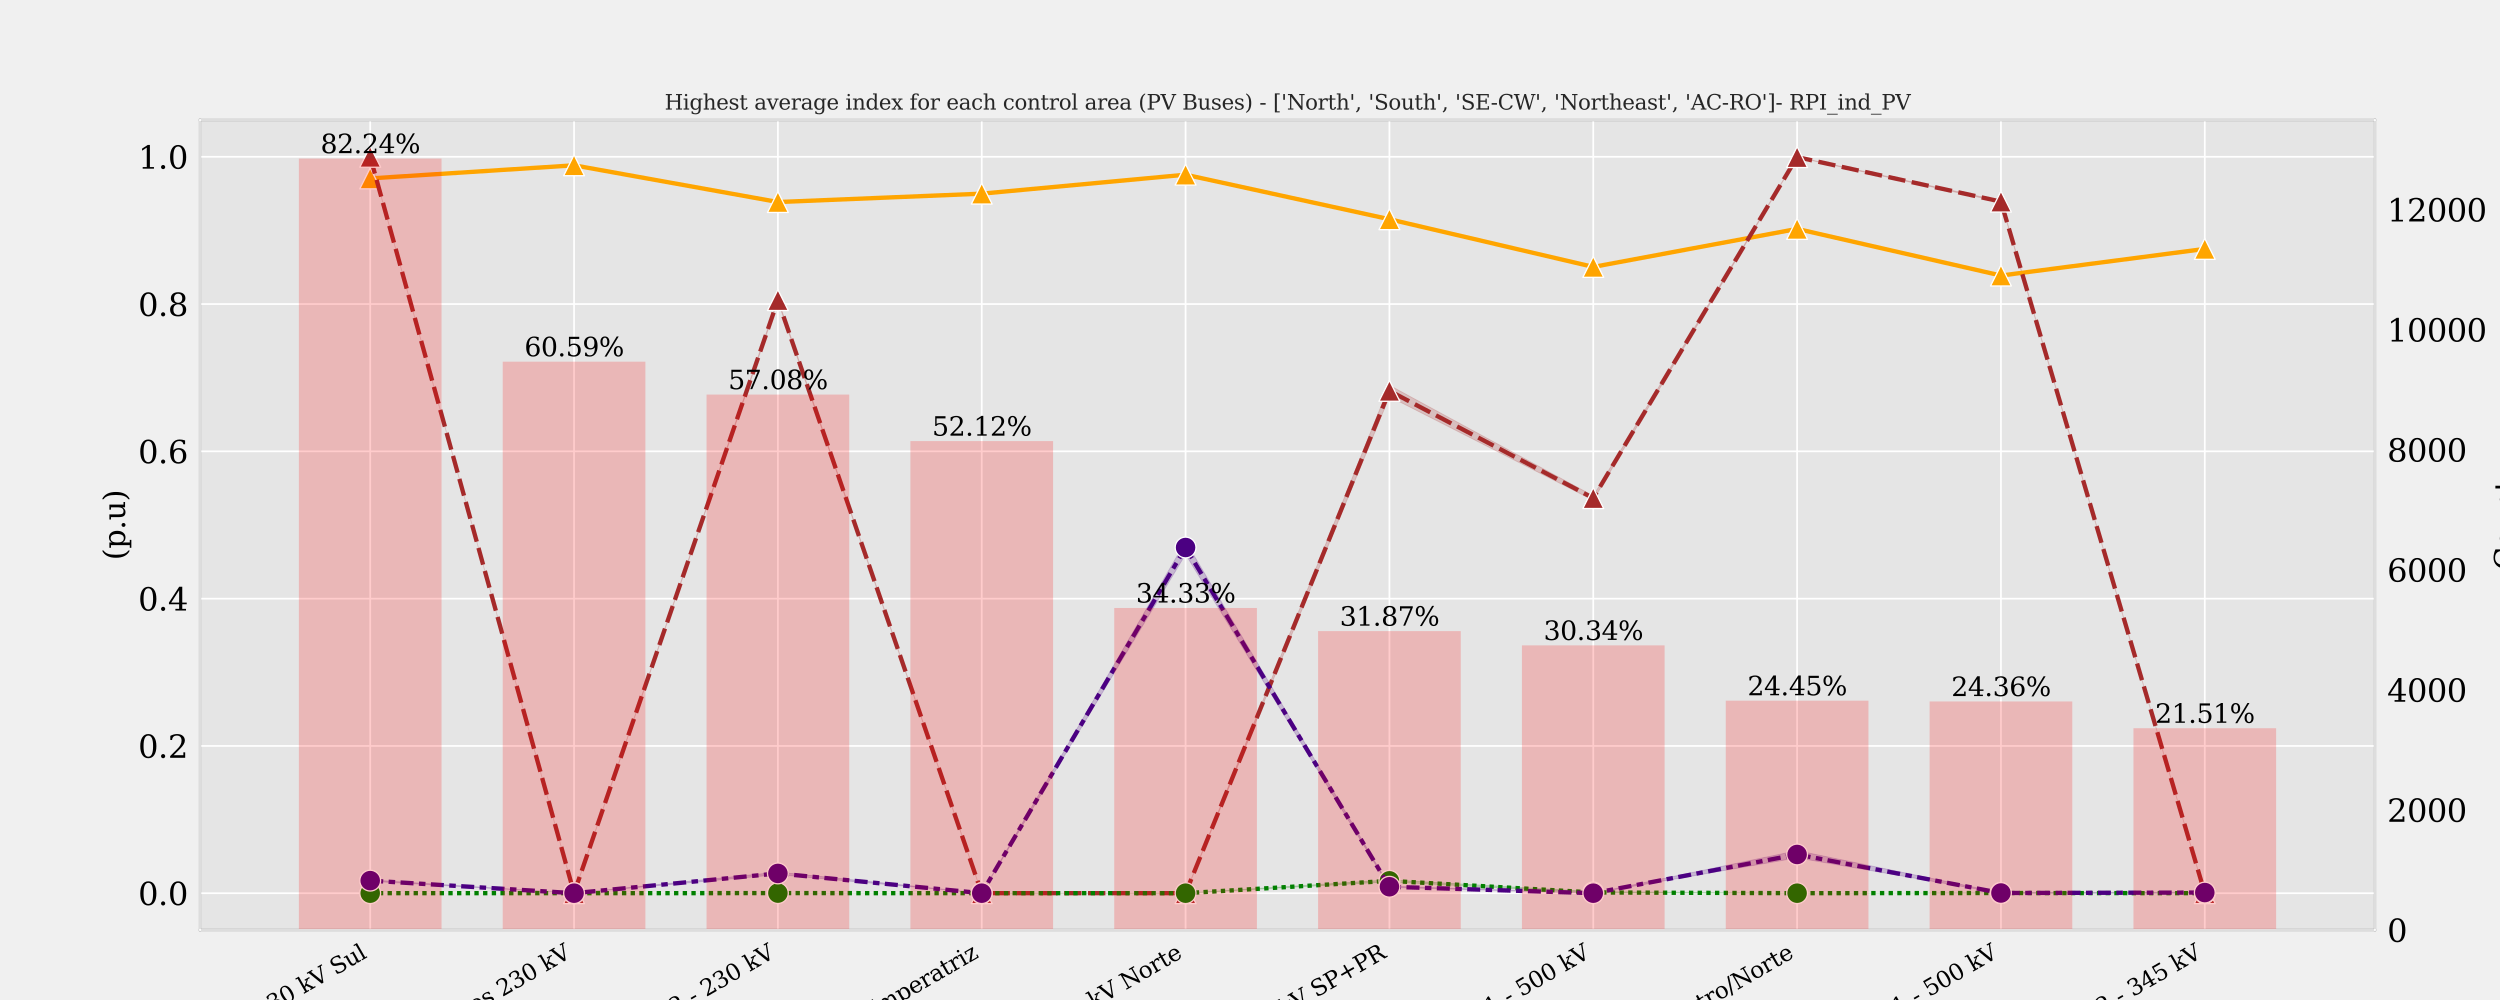 <?xml version="1.0" encoding="utf-8" standalone="no"?>
<!DOCTYPE svg PUBLIC "-//W3C//DTD SVG 1.1//EN"
  "http://www.w3.org/Graphics/SVG/1.1/DTD/svg11.dtd">
<svg xmlns:xlink="http://www.w3.org/1999/xlink" width="1440pt" height="576pt" viewBox="0 0 1440 576" xmlns="http://www.w3.org/2000/svg" version="1.1">
 <defs>
  <style type="text/css">*{stroke-linejoin: round; stroke-linecap: butt}</style>
 </defs>
 <g id="figure_1">
  <g id="patch_1">
   <path d="M 0 576 
L 1440 576 
L 1440 0 
L 0 0 
z
" style="fill: #f0f0f0"/>
  </g>
  <g id="axes_1">
   <g id="patch_2">
    <path d="M 115.2 535.68 
L 1368 535.68 
L 1368 69.12 
L 115.2 69.12 
z
" style="fill: #e5e5e5"/>
   </g>
   <g id="matplotlib.axis_1">
    <g id="xtick_1">
     <g id="line2d_1">
      <path d="M 213.24 535.68 
L 213.24 69.12 
" clip-path="url(#pe9d3f1885e)" style="fill: none; stroke: #ffffff; stroke-linecap: round"/>
     </g>
     <g id="line2d_2"/>
     <g id="text_1">
      <!-- North - 844 - 230 kV Sul -->
      <g transform="translate(72.53 631.693) rotate(-30) scale(0.13 -0.13)">
       <defs>
        <path id="DejaVuSerif-4e" d="M 313 0 
L 313 331 
L 941 331 
L 941 4331 
L 313 4331 
L 313 4666 
L 1509 4666 
L 4306 984 
L 4306 4331 
L 3681 4331 
L 3681 4666 
L 5319 4666 
L 5319 4331 
L 4691 4331 
L 4691 -91 
L 4313 -91 
L 1325 3841 
L 1325 331 
L 1953 331 
L 1953 0 
L 313 0 
z
" transform="scale(0.016)"/>
        <path id="DejaVuSerif-6f" d="M 1925 219 
Q 2388 219 2623 584 
Q 2859 950 2859 1663 
Q 2859 2375 2623 2739 
Q 2388 3103 1925 3103 
Q 1463 3103 1227 2739 
Q 991 2375 991 1663 
Q 991 950 1228 584 
Q 1466 219 1925 219 
z
M 1925 -91 
Q 1200 -91 759 389 
Q 319 869 319 1663 
Q 319 2456 758 2934 
Q 1197 3413 1925 3413 
Q 2653 3413 3092 2934 
Q 3531 2456 3531 1663 
Q 3531 869 3092 389 
Q 2653 -91 1925 -91 
z
" transform="scale(0.016)"/>
        <path id="DejaVuSerif-72" d="M 3059 3328 
L 3059 2497 
L 2728 2497 
Q 2713 2744 2591 2866 
Q 2469 2988 2234 2988 
Q 1809 2988 1582 2694 
Q 1356 2400 1356 1850 
L 1356 331 
L 2022 331 
L 2022 0 
L 263 0 
L 263 331 
L 781 331 
L 781 2994 
L 231 2994 
L 231 3322 
L 1356 3322 
L 1356 2731 
Q 1525 3078 1790 3245 
Q 2056 3413 2438 3413 
Q 2578 3413 2733 3391 
Q 2888 3369 3059 3328 
z
" transform="scale(0.016)"/>
        <path id="DejaVuSerif-74" d="M 691 2988 
L 184 2988 
L 184 3322 
L 691 3322 
L 691 4353 
L 1269 4353 
L 1269 3322 
L 2350 3322 
L 2350 2988 
L 1269 2988 
L 1269 878 
Q 1269 456 1350 337 
Q 1431 219 1650 219 
Q 1875 219 1978 351 
Q 2081 484 2088 781 
L 2522 781 
Q 2497 328 2275 118 
Q 2053 -91 1600 -91 
Q 1103 -91 897 129 
Q 691 350 691 878 
L 691 2988 
z
" transform="scale(0.016)"/>
        <path id="DejaVuSerif-68" d="M 263 0 
L 263 331 
L 781 331 
L 781 4531 
L 231 4531 
L 231 4863 
L 1356 4863 
L 1356 2731 
Q 1516 3069 1770 3241 
Q 2025 3413 2363 3413 
Q 2913 3413 3172 3097 
Q 3431 2781 3431 2113 
L 3431 331 
L 3944 331 
L 3944 0 
L 2356 0 
L 2356 331 
L 2853 331 
L 2853 1931 
Q 2853 2541 2704 2764 
Q 2556 2988 2175 2988 
Q 1775 2988 1565 2697 
Q 1356 2406 1356 1850 
L 1356 331 
L 1856 331 
L 1856 0 
L 263 0 
z
" transform="scale(0.016)"/>
        <path id="DejaVuSerif-20" transform="scale(0.016)"/>
        <path id="DejaVuSerif-2d" d="M 281 1959 
L 1881 1959 
L 1881 1472 
L 281 1472 
L 281 1959 
z
" transform="scale(0.016)"/>
        <path id="DejaVuSerif-38" d="M 2981 1275 
Q 2981 1775 2732 2051 
Q 2484 2328 2034 2328 
Q 1584 2328 1336 2051 
Q 1088 1775 1088 1275 
Q 1088 772 1336 495 
Q 1584 219 2034 219 
Q 2484 219 2732 495 
Q 2981 772 2981 1275 
z
M 2853 3541 
Q 2853 3966 2637 4203 
Q 2422 4441 2034 4441 
Q 1650 4441 1433 4203 
Q 1216 3966 1216 3541 
Q 1216 3113 1433 2875 
Q 1650 2638 2034 2638 
Q 2422 2638 2637 2875 
Q 2853 3113 2853 3541 
z
M 2516 2484 
Q 3047 2413 3344 2092 
Q 3641 1772 3641 1275 
Q 3641 619 3225 264 
Q 2809 -91 2034 -91 
Q 1263 -91 845 264 
Q 428 619 428 1275 
Q 428 1772 725 2092 
Q 1022 2413 1556 2484 
Q 1084 2569 832 2842 
Q 581 3116 581 3541 
Q 581 4103 968 4426 
Q 1356 4750 2034 4750 
Q 2713 4750 3100 4426 
Q 3488 4103 3488 3541 
Q 3488 3116 3236 2842 
Q 2984 2569 2516 2484 
z
" transform="scale(0.016)"/>
        <path id="DejaVuSerif-34" d="M 2234 1581 
L 2234 4063 
L 641 1581 
L 2234 1581 
z
M 3609 0 
L 1484 0 
L 1484 331 
L 2234 331 
L 2234 1247 
L 197 1247 
L 197 1588 
L 2241 4750 
L 2859 4750 
L 2859 1581 
L 3750 1581 
L 3750 1247 
L 2859 1247 
L 2859 331 
L 3609 331 
L 3609 0 
z
" transform="scale(0.016)"/>
        <path id="DejaVuSerif-32" d="M 819 3553 
L 469 3553 
L 469 4384 
Q 803 4563 1142 4656 
Q 1481 4750 1806 4750 
Q 2534 4750 2956 4397 
Q 3378 4044 3378 3438 
Q 3378 2753 2422 1800 
Q 2347 1728 2309 1691 
L 1131 513 
L 3078 513 
L 3078 1088 
L 3444 1088 
L 3444 0 
L 434 0 
L 434 341 
L 1850 1753 
Q 2319 2222 2519 2614 
Q 2719 3006 2719 3438 
Q 2719 3909 2473 4175 
Q 2228 4441 1797 4441 
Q 1350 4441 1106 4219 
Q 863 3997 819 3553 
z
" transform="scale(0.016)"/>
        <path id="DejaVuSerif-33" d="M 622 4469 
Q 988 4606 1323 4678 
Q 1659 4750 1953 4750 
Q 2638 4750 3022 4454 
Q 3406 4159 3406 3634 
Q 3406 3213 3140 2930 
Q 2875 2647 2388 2547 
Q 2963 2466 3280 2130 
Q 3597 1794 3597 1259 
Q 3597 606 3158 257 
Q 2719 -91 1894 -91 
Q 1528 -91 1179 -12 
Q 831 66 488 225 
L 488 1131 
L 838 1131 
Q 869 681 1141 450 
Q 1413 219 1906 219 
Q 2384 219 2661 495 
Q 2938 772 2938 1253 
Q 2938 1803 2653 2086 
Q 2369 2369 1819 2369 
L 1522 2369 
L 1522 2688 
L 1678 2688 
Q 2225 2688 2498 2914 
Q 2772 3141 2772 3597 
Q 2772 4006 2547 4223 
Q 2322 4441 1900 4441 
Q 1478 4441 1245 4241 
Q 1013 4041 972 3647 
L 622 3647 
L 622 4469 
z
" transform="scale(0.016)"/>
        <path id="DejaVuSerif-30" d="M 2034 219 
Q 2513 219 2750 744 
Q 2988 1269 2988 2328 
Q 2988 3391 2750 3916 
Q 2513 4441 2034 4441 
Q 1556 4441 1318 3916 
Q 1081 3391 1081 2328 
Q 1081 1269 1318 744 
Q 1556 219 2034 219 
z
M 2034 -91 
Q 1275 -91 848 546 
Q 422 1184 422 2328 
Q 422 3475 848 4112 
Q 1275 4750 2034 4750 
Q 2797 4750 3222 4112 
Q 3647 3475 3647 2328 
Q 3647 1184 3222 546 
Q 2797 -91 2034 -91 
z
" transform="scale(0.016)"/>
        <path id="DejaVuSerif-6b" d="M 1831 0 
L 219 0 
L 219 331 
L 738 331 
L 738 4531 
L 184 4531 
L 184 4863 
L 1313 4863 
L 1313 1697 
L 2713 2988 
L 2234 2988 
L 2234 3322 
L 3738 3322 
L 3738 2988 
L 3169 2988 
L 2181 2075 
L 3444 331 
L 3922 331 
L 3922 0 
L 2284 0 
L 2284 331 
L 2759 331 
L 1766 1697 
L 1313 1275 
L 1313 331 
L 1831 331 
L 1831 0 
z
" transform="scale(0.016)"/>
        <path id="DejaVuSerif-56" d="M 1119 4331 
L 2497 750 
L 3872 4331 
L 3347 4331 
L 3347 4666 
L 4716 4666 
L 4716 4331 
L 4263 4331 
L 2597 0 
L 2059 0 
L 403 4331 
L -63 4331 
L -63 4666 
L 1638 4666 
L 1638 4331 
L 1119 4331 
z
" transform="scale(0.016)"/>
        <path id="DejaVuSerif-53" d="M 594 225 
L 594 1288 
L 953 1284 
Q 969 753 1261 498 
Q 1553 244 2150 244 
Q 2706 244 2998 464 
Q 3291 684 3291 1106 
Q 3291 1444 3114 1625 
Q 2938 1806 2369 1978 
L 1753 2163 
Q 1084 2366 811 2669 
Q 538 2972 538 3500 
Q 538 4094 959 4422 
Q 1381 4750 2144 4750 
Q 2469 4750 2856 4679 
Q 3244 4609 3681 4475 
L 3681 3481 
L 3328 3481 
Q 3275 3975 2998 4195 
Q 2722 4416 2156 4416 
Q 1663 4416 1405 4214 
Q 1147 4013 1147 3628 
Q 1147 3294 1340 3103 
Q 1534 2913 2163 2725 
L 2741 2553 
Q 3375 2363 3645 2067 
Q 3916 1772 3916 1275 
Q 3916 597 3481 253 
Q 3047 -91 2188 -91 
Q 1803 -91 1404 -12 
Q 1006 66 594 225 
z
" transform="scale(0.016)"/>
        <path id="DejaVuSerif-75" d="M 2266 3322 
L 3341 3322 
L 3341 331 
L 3884 331 
L 3884 0 
L 2766 0 
L 2766 588 
Q 2606 256 2353 82 
Q 2100 -91 1766 -91 
Q 1213 -91 952 223 
Q 691 538 691 1209 
L 691 2988 
L 172 2988 
L 172 3322 
L 1269 3322 
L 1269 1388 
Q 1269 781 1417 556 
Q 1566 331 1947 331 
Q 2347 331 2556 625 
Q 2766 919 2766 1478 
L 2766 2988 
L 2266 2988 
L 2266 3322 
z
" transform="scale(0.016)"/>
        <path id="DejaVuSerif-6c" d="M 1313 331 
L 1856 331 
L 1856 0 
L 184 0 
L 184 331 
L 738 331 
L 738 4531 
L 184 4531 
L 184 4863 
L 1313 4863 
L 1313 331 
z
" transform="scale(0.016)"/>
       </defs>
       <use xlink:href="#DejaVuSerif-4e"/>
       <use xlink:href="#DejaVuSerif-6f" x="87.5"/>
       <use xlink:href="#DejaVuSerif-72" x="147.705"/>
       <use xlink:href="#DejaVuSerif-74" x="195.508"/>
       <use xlink:href="#DejaVuSerif-68" x="235.693"/>
       <use xlink:href="#DejaVuSerif-20" x="300.098"/>
       <use xlink:href="#DejaVuSerif-2d" x="331.885"/>
       <use xlink:href="#DejaVuSerif-20" x="365.674"/>
       <use xlink:href="#DejaVuSerif-38" x="397.461"/>
       <use xlink:href="#DejaVuSerif-34" x="461.084"/>
       <use xlink:href="#DejaVuSerif-34" x="524.707"/>
       <use xlink:href="#DejaVuSerif-20" x="588.33"/>
       <use xlink:href="#DejaVuSerif-2d" x="620.117"/>
       <use xlink:href="#DejaVuSerif-20" x="653.906"/>
       <use xlink:href="#DejaVuSerif-32" x="685.693"/>
       <use xlink:href="#DejaVuSerif-33" x="749.316"/>
       <use xlink:href="#DejaVuSerif-30" x="812.939"/>
       <use xlink:href="#DejaVuSerif-20" x="876.562"/>
       <use xlink:href="#DejaVuSerif-6b" x="908.35"/>
       <use xlink:href="#DejaVuSerif-56" x="968.945"/>
       <use xlink:href="#DejaVuSerif-20" x="1041.162"/>
       <use xlink:href="#DejaVuSerif-53" x="1072.949"/>
       <use xlink:href="#DejaVuSerif-75" x="1141.455"/>
       <use xlink:href="#DejaVuSerif-6c" x="1205.859"/>
      </g>
     </g>
    </g>
    <g id="xtick_2">
     <g id="line2d_3">
      <path d="M 330.653 535.68 
L 330.653 69.12 
" clip-path="url(#pe9d3f1885e)" style="fill: none; stroke: #ffffff; stroke-linecap: round"/>
     </g>
     <g id="line2d_4"/>
     <g id="text_2">
      <!-- SE-CW - 404 - Autoprodutores 230 kV -->
      <g transform="translate(112.528 676.389) rotate(-30) scale(0.13 -0.13)">
       <defs>
        <path id="DejaVuSerif-45" d="M 353 0 
L 353 331 
L 947 331 
L 947 4331 
L 353 4331 
L 353 4666 
L 4109 4666 
L 4109 3628 
L 3725 3628 
L 3725 4281 
L 1581 4281 
L 1581 2719 
L 3109 2719 
L 3109 3303 
L 3494 3303 
L 3494 1753 
L 3109 1753 
L 3109 2338 
L 1581 2338 
L 1581 384 
L 3775 384 
L 3775 1038 
L 4159 1038 
L 4159 0 
L 353 0 
z
" transform="scale(0.016)"/>
        <path id="DejaVuSerif-43" d="M 4513 1234 
Q 4306 581 3820 245 
Q 3334 -91 2591 -91 
Q 2134 -91 1743 65 
Q 1353 222 1050 525 
Q 700 875 529 1320 
Q 359 1766 359 2328 
Q 359 3416 987 4083 
Q 1616 4750 2644 4750 
Q 3025 4750 3456 4650 
Q 3888 4550 4384 4347 
L 4384 3272 
L 4031 3272 
Q 3916 3859 3567 4137 
Q 3219 4416 2591 4416 
Q 1844 4416 1459 3886 
Q 1075 3356 1075 2328 
Q 1075 1303 1459 773 
Q 1844 244 2591 244 
Q 3113 244 3450 492 
Q 3788 741 3938 1234 
L 4513 1234 
z
" transform="scale(0.016)"/>
        <path id="DejaVuSerif-57" d="M 4878 0 
L 4366 0 
L 3297 3794 
L 2228 0 
L 1716 0 
L 494 4331 
L 31 4331 
L 31 4666 
L 1734 4666 
L 1734 4331 
L 1153 4331 
L 2125 884 
L 3188 4666 
L 3694 4666 
L 4775 844 
L 5753 4331 
L 5216 4331 
L 5216 4666 
L 6559 4666 
L 6559 4331 
L 6100 4331 
L 4878 0 
z
" transform="scale(0.016)"/>
        <path id="DejaVuSerif-41" d="M 1281 1691 
L 2994 1691 
L 2138 3909 
L 1281 1691 
z
M -38 0 
L -38 331 
L 372 331 
L 2034 4666 
L 2559 4666 
L 4225 331 
L 4684 331 
L 4684 0 
L 2988 0 
L 2988 331 
L 3506 331 
L 3116 1356 
L 1153 1356 
L 763 331 
L 1275 331 
L 1275 0 
L -38 0 
z
" transform="scale(0.016)"/>
        <path id="DejaVuSerif-70" d="M 1313 1825 
L 1313 1497 
Q 1313 897 1542 583 
Q 1772 269 2209 269 
Q 2650 269 2876 622 
Q 3103 975 3103 1663 
Q 3103 2353 2876 2703 
Q 2650 3053 2209 3053 
Q 1772 3053 1542 2737 
Q 1313 2422 1313 1825 
z
M 738 2988 
L 184 2988 
L 184 3322 
L 1313 3322 
L 1313 2803 
Q 1481 3116 1742 3264 
Q 2003 3413 2388 3413 
Q 3000 3413 3387 2928 
Q 3775 2444 3775 1663 
Q 3775 881 3387 395 
Q 3000 -91 2388 -91 
Q 2003 -91 1742 57 
Q 1481 206 1313 519 
L 1313 -997 
L 1856 -997 
L 1856 -1331 
L 184 -1331 
L 184 -997 
L 738 -997 
L 738 2988 
z
" transform="scale(0.016)"/>
        <path id="DejaVuSerif-64" d="M 3359 331 
L 3909 331 
L 3909 0 
L 2784 0 
L 2784 519 
Q 2616 206 2355 57 
Q 2094 -91 1709 -91 
Q 1097 -91 708 395 
Q 319 881 319 1663 
Q 319 2444 706 2928 
Q 1094 3413 1709 3413 
Q 2094 3413 2355 3264 
Q 2616 3116 2784 2803 
L 2784 4531 
L 2241 4531 
L 2241 4863 
L 3359 4863 
L 3359 331 
z
M 2784 1497 
L 2784 1825 
Q 2784 2422 2554 2737 
Q 2325 3053 1888 3053 
Q 1444 3053 1217 2703 
Q 991 2353 991 1663 
Q 991 975 1217 622 
Q 1444 269 1888 269 
Q 2325 269 2554 583 
Q 2784 897 2784 1497 
z
" transform="scale(0.016)"/>
        <path id="DejaVuSerif-65" d="M 3469 1600 
L 991 1600 
L 991 1575 
Q 991 903 1244 561 
Q 1497 219 1991 219 
Q 2369 219 2611 417 
Q 2853 616 2950 1006 
L 3413 1006 
Q 3275 459 2904 184 
Q 2534 -91 1931 -91 
Q 1203 -91 761 389 
Q 319 869 319 1663 
Q 319 2450 753 2931 
Q 1188 3413 1894 3413 
Q 2647 3413 3050 2948 
Q 3453 2484 3469 1600 
z
M 2791 1931 
Q 2772 2513 2545 2808 
Q 2319 3103 1894 3103 
Q 1497 3103 1269 2806 
Q 1041 2509 991 1931 
L 2791 1931 
z
" transform="scale(0.016)"/>
        <path id="DejaVuSerif-73" d="M 359 184 
L 359 959 
L 691 959 
Q 703 588 923 403 
Q 1144 219 1575 219 
Q 1963 219 2166 364 
Q 2369 509 2369 788 
Q 2369 1006 2220 1140 
Q 2072 1275 1594 1428 
L 1178 1569 
Q 750 1706 558 1912 
Q 366 2119 366 2438 
Q 366 2894 700 3153 
Q 1034 3413 1625 3413 
Q 1888 3413 2178 3344 
Q 2469 3275 2778 3144 
L 2778 2419 
L 2447 2419 
Q 2434 2741 2221 2922 
Q 2009 3103 1644 3103 
Q 1281 3103 1095 2975 
Q 909 2847 909 2591 
Q 909 2381 1050 2254 
Q 1191 2128 1613 1997 
L 2069 1856 
Q 2541 1709 2748 1489 
Q 2956 1269 2956 922 
Q 2956 450 2595 179 
Q 2234 -91 1600 -91 
Q 1278 -91 972 -22 
Q 666 47 359 184 
z
" transform="scale(0.016)"/>
       </defs>
       <use xlink:href="#DejaVuSerif-53"/>
       <use xlink:href="#DejaVuSerif-45" x="68.506"/>
       <use xlink:href="#DejaVuSerif-2d" x="143.379"/>
       <use xlink:href="#DejaVuSerif-43" x="177.168"/>
       <use xlink:href="#DejaVuSerif-57" x="253.682"/>
       <use xlink:href="#DejaVuSerif-20" x="356.465"/>
       <use xlink:href="#DejaVuSerif-2d" x="388.252"/>
       <use xlink:href="#DejaVuSerif-20" x="422.041"/>
       <use xlink:href="#DejaVuSerif-34" x="453.828"/>
       <use xlink:href="#DejaVuSerif-30" x="517.451"/>
       <use xlink:href="#DejaVuSerif-34" x="581.074"/>
       <use xlink:href="#DejaVuSerif-20" x="644.697"/>
       <use xlink:href="#DejaVuSerif-2d" x="676.484"/>
       <use xlink:href="#DejaVuSerif-20" x="710.273"/>
       <use xlink:href="#DejaVuSerif-41" x="742.061"/>
       <use xlink:href="#DejaVuSerif-75" x="814.277"/>
       <use xlink:href="#DejaVuSerif-74" x="878.682"/>
       <use xlink:href="#DejaVuSerif-6f" x="918.867"/>
       <use xlink:href="#DejaVuSerif-70" x="979.072"/>
       <use xlink:href="#DejaVuSerif-72" x="1043.086"/>
       <use xlink:href="#DejaVuSerif-6f" x="1090.889"/>
       <use xlink:href="#DejaVuSerif-64" x="1151.094"/>
       <use xlink:href="#DejaVuSerif-75" x="1215.107"/>
       <use xlink:href="#DejaVuSerif-74" x="1279.512"/>
       <use xlink:href="#DejaVuSerif-6f" x="1319.697"/>
       <use xlink:href="#DejaVuSerif-72" x="1379.902"/>
       <use xlink:href="#DejaVuSerif-65" x="1427.705"/>
       <use xlink:href="#DejaVuSerif-73" x="1486.885"/>
       <use xlink:href="#DejaVuSerif-20" x="1538.203"/>
       <use xlink:href="#DejaVuSerif-32" x="1569.99"/>
       <use xlink:href="#DejaVuSerif-33" x="1633.613"/>
       <use xlink:href="#DejaVuSerif-30" x="1697.236"/>
       <use xlink:href="#DejaVuSerif-20" x="1760.859"/>
       <use xlink:href="#DejaVuSerif-6b" x="1792.646"/>
       <use xlink:href="#DejaVuSerif-56" x="1853.242"/>
      </g>
     </g>
    </g>
    <g id="xtick_3">
     <g id="line2d_5">
      <path d="M 448.067 535.68 
L 448.067 69.12 
" clip-path="url(#pe9d3f1885e)" style="fill: none; stroke: #ffffff; stroke-linecap: round"/>
     </g>
     <g id="line2d_6"/>
     <g id="text_3">
      <!-- AC-RO - 452 - 230 kV -->
      <g transform="translate(325.026 621.491) rotate(-30) scale(0.13 -0.13)">
       <defs>
        <path id="DejaVuSerif-52" d="M 3066 2316 
Q 3284 2256 3442 2114 
Q 3600 1972 3725 1716 
L 4403 331 
L 4972 331 
L 4972 0 
L 3872 0 
L 3144 1484 
Q 2934 1916 2759 2042 
Q 2584 2169 2278 2169 
L 1581 2169 
L 1581 331 
L 2241 331 
L 2241 0 
L 353 0 
L 353 331 
L 947 331 
L 947 4331 
L 353 4331 
L 353 4666 
L 2719 4666 
Q 3400 4666 3770 4341 
Q 4141 4016 4141 3419 
Q 4141 2938 3870 2661 
Q 3600 2384 3066 2316 
z
M 1581 2503 
L 2503 2503 
Q 2975 2503 3200 2726 
Q 3425 2950 3425 3419 
Q 3425 3888 3200 4109 
Q 2975 4331 2503 4331 
L 1581 4331 
L 1581 2503 
z
" transform="scale(0.016)"/>
        <path id="DejaVuSerif-4f" d="M 2625 244 
Q 3391 244 3781 770 
Q 4172 1297 4172 2328 
Q 4172 3363 3781 3889 
Q 3391 4416 2625 4416 
Q 1856 4416 1465 3889 
Q 1075 3363 1075 2328 
Q 1075 1297 1465 770 
Q 1856 244 2625 244 
z
M 2625 -91 
Q 2150 -91 1751 65 
Q 1353 222 1050 525 
Q 700 875 529 1319 
Q 359 1763 359 2328 
Q 359 2894 529 3339 
Q 700 3784 1050 4134 
Q 1356 4441 1750 4595 
Q 2144 4750 2625 4750 
Q 3641 4750 4266 4084 
Q 4891 3419 4891 2328 
Q 4891 1769 4719 1320 
Q 4547 872 4197 525 
Q 3891 219 3497 64 
Q 3103 -91 2625 -91 
z
" transform="scale(0.016)"/>
        <path id="DejaVuSerif-35" d="M 3219 4666 
L 3219 4153 
L 1081 4153 
L 1081 2816 
Q 1244 2928 1461 2984 
Q 1678 3041 1947 3041 
Q 2703 3041 3140 2622 
Q 3578 2203 3578 1478 
Q 3578 738 3136 323 
Q 2694 -91 1894 -91 
Q 1572 -91 1234 -12 
Q 897 66 544 225 
L 544 1131 
L 897 1131 
Q 925 688 1179 453 
Q 1434 219 1894 219 
Q 2388 219 2653 544 
Q 2919 869 2919 1478 
Q 2919 2084 2655 2407 
Q 2391 2731 1894 2731 
Q 1613 2731 1398 2631 
Q 1184 2531 1019 2322 
L 750 2322 
L 750 4666 
L 3219 4666 
z
" transform="scale(0.016)"/>
       </defs>
       <use xlink:href="#DejaVuSerif-41"/>
       <use xlink:href="#DejaVuSerif-43" x="72.217"/>
       <use xlink:href="#DejaVuSerif-2d" x="148.73"/>
       <use xlink:href="#DejaVuSerif-52" x="182.52"/>
       <use xlink:href="#DejaVuSerif-4f" x="257.812"/>
       <use xlink:href="#DejaVuSerif-20" x="339.795"/>
       <use xlink:href="#DejaVuSerif-2d" x="371.582"/>
       <use xlink:href="#DejaVuSerif-20" x="405.371"/>
       <use xlink:href="#DejaVuSerif-34" x="437.158"/>
       <use xlink:href="#DejaVuSerif-35" x="500.781"/>
       <use xlink:href="#DejaVuSerif-32" x="564.404"/>
       <use xlink:href="#DejaVuSerif-20" x="628.027"/>
       <use xlink:href="#DejaVuSerif-2d" x="659.814"/>
       <use xlink:href="#DejaVuSerif-20" x="693.604"/>
       <use xlink:href="#DejaVuSerif-32" x="725.391"/>
       <use xlink:href="#DejaVuSerif-33" x="789.014"/>
       <use xlink:href="#DejaVuSerif-30" x="852.637"/>
       <use xlink:href="#DejaVuSerif-20" x="916.26"/>
       <use xlink:href="#DejaVuSerif-6b" x="948.047"/>
       <use xlink:href="#DejaVuSerif-56" x="1008.643"/>
      </g>
     </g>
    </g>
    <g id="xtick_4">
     <g id="line2d_7">
      <path d="M 565.48 535.68 
L 565.48 69.12 
" clip-path="url(#pe9d3f1885e)" style="fill: none; stroke: #ffffff; stroke-linecap: round"/>
     </g>
     <g id="line2d_8"/>
     <g id="text_4">
      <!-- North - 863 - 230 kV Imperatriz -->
      <g transform="translate(382.808 655.92) rotate(-30) scale(0.13 -0.13)">
       <defs>
        <path id="DejaVuSerif-36" d="M 2094 219 
Q 2534 219 2771 542 
Q 3009 866 3009 1472 
Q 3009 2078 2771 2401 
Q 2534 2725 2094 2725 
Q 1647 2725 1412 2412 
Q 1178 2100 1178 1509 
Q 1178 888 1415 553 
Q 1653 219 2094 219 
z
M 1075 2569 
Q 1288 2803 1556 2918 
Q 1825 3034 2163 3034 
Q 2859 3034 3264 2615 
Q 3669 2197 3669 1472 
Q 3669 763 3233 336 
Q 2797 -91 2069 -91 
Q 1278 -91 853 498 
Q 428 1088 428 2181 
Q 428 3406 931 4078 
Q 1434 4750 2350 4750 
Q 2597 4750 2869 4703 
Q 3141 4656 3425 4563 
L 3425 3794 
L 3072 3794 
Q 3034 4109 2831 4275 
Q 2628 4441 2284 4441 
Q 1678 4441 1381 3981 
Q 1084 3522 1075 2569 
z
" transform="scale(0.016)"/>
        <path id="DejaVuSerif-49" d="M 1581 331 
L 2175 331 
L 2175 0 
L 353 0 
L 353 331 
L 947 331 
L 947 4331 
L 353 4331 
L 353 4666 
L 2175 4666 
L 2175 4331 
L 1581 4331 
L 1581 331 
z
" transform="scale(0.016)"/>
        <path id="DejaVuSerif-6d" d="M 3316 2675 
Q 3481 3041 3739 3227 
Q 3997 3413 4341 3413 
Q 4863 3413 5119 3089 
Q 5375 2766 5375 2113 
L 5375 331 
L 5894 331 
L 5894 0 
L 4300 0 
L 4300 331 
L 4800 331 
L 4800 2047 
Q 4800 2556 4650 2772 
Q 4500 2988 4153 2988 
Q 3769 2988 3567 2697 
Q 3366 2406 3366 1850 
L 3366 331 
L 3866 331 
L 3866 0 
L 2291 0 
L 2291 331 
L 2791 331 
L 2791 2069 
Q 2791 2566 2641 2777 
Q 2491 2988 2144 2988 
Q 1759 2988 1557 2697 
Q 1356 2406 1356 1850 
L 1356 331 
L 1856 331 
L 1856 0 
L 263 0 
L 263 331 
L 781 331 
L 781 2994 
L 231 2994 
L 231 3322 
L 1356 3322 
L 1356 2731 
Q 1516 3063 1762 3238 
Q 2009 3413 2322 3413 
Q 2709 3413 2968 3220 
Q 3228 3028 3316 2675 
z
" transform="scale(0.016)"/>
        <path id="DejaVuSerif-61" d="M 2547 1044 
L 2547 1747 
L 1806 1747 
Q 1378 1747 1168 1562 
Q 959 1378 959 997 
Q 959 650 1171 447 
Q 1384 244 1747 244 
Q 2106 244 2326 466 
Q 2547 688 2547 1044 
z
M 3122 2075 
L 3122 331 
L 3634 331 
L 3634 0 
L 2547 0 
L 2547 359 
Q 2356 128 2106 18 
Q 1856 -91 1522 -91 
Q 969 -91 644 203 
Q 319 497 319 997 
Q 319 1513 691 1797 
Q 1063 2081 1741 2081 
L 2547 2081 
L 2547 2309 
Q 2547 2688 2317 2895 
Q 2088 3103 1672 3103 
Q 1328 3103 1125 2947 
Q 922 2791 872 2484 
L 575 2484 
L 575 3156 
Q 875 3284 1158 3348 
Q 1441 3413 1709 3413 
Q 2400 3413 2761 3070 
Q 3122 2728 3122 2075 
z
" transform="scale(0.016)"/>
        <path id="DejaVuSerif-69" d="M 622 4353 
Q 622 4497 726 4603 
Q 831 4709 978 4709 
Q 1122 4709 1226 4603 
Q 1331 4497 1331 4353 
Q 1331 4206 1228 4103 
Q 1125 4000 978 4000 
Q 831 4000 726 4103 
Q 622 4206 622 4353 
z
M 1356 331 
L 1900 331 
L 1900 0 
L 231 0 
L 231 331 
L 781 331 
L 781 2988 
L 231 2988 
L 231 3322 
L 1356 3322 
L 1356 331 
z
" transform="scale(0.016)"/>
        <path id="DejaVuSerif-7a" d="M 256 0 
L 256 269 
L 2338 2988 
L 691 2988 
L 691 2413 
L 359 2413 
L 359 3322 
L 3078 3322 
L 3078 3053 
L 997 331 
L 2803 331 
L 2803 934 
L 3138 934 
L 3138 0 
L 256 0 
z
" transform="scale(0.016)"/>
       </defs>
       <use xlink:href="#DejaVuSerif-4e"/>
       <use xlink:href="#DejaVuSerif-6f" x="87.5"/>
       <use xlink:href="#DejaVuSerif-72" x="147.705"/>
       <use xlink:href="#DejaVuSerif-74" x="195.508"/>
       <use xlink:href="#DejaVuSerif-68" x="235.693"/>
       <use xlink:href="#DejaVuSerif-20" x="300.098"/>
       <use xlink:href="#DejaVuSerif-2d" x="331.885"/>
       <use xlink:href="#DejaVuSerif-20" x="365.674"/>
       <use xlink:href="#DejaVuSerif-38" x="397.461"/>
       <use xlink:href="#DejaVuSerif-36" x="461.084"/>
       <use xlink:href="#DejaVuSerif-33" x="524.707"/>
       <use xlink:href="#DejaVuSerif-20" x="588.33"/>
       <use xlink:href="#DejaVuSerif-2d" x="620.117"/>
       <use xlink:href="#DejaVuSerif-20" x="653.906"/>
       <use xlink:href="#DejaVuSerif-32" x="685.693"/>
       <use xlink:href="#DejaVuSerif-33" x="749.316"/>
       <use xlink:href="#DejaVuSerif-30" x="812.939"/>
       <use xlink:href="#DejaVuSerif-20" x="876.562"/>
       <use xlink:href="#DejaVuSerif-6b" x="908.35"/>
       <use xlink:href="#DejaVuSerif-56" x="968.945"/>
       <use xlink:href="#DejaVuSerif-20" x="1041.162"/>
       <use xlink:href="#DejaVuSerif-49" x="1072.949"/>
       <use xlink:href="#DejaVuSerif-6d" x="1112.451"/>
       <use xlink:href="#DejaVuSerif-70" x="1207.275"/>
       <use xlink:href="#DejaVuSerif-65" x="1271.289"/>
       <use xlink:href="#DejaVuSerif-72" x="1330.469"/>
       <use xlink:href="#DejaVuSerif-61" x="1378.271"/>
       <use xlink:href="#DejaVuSerif-74" x="1437.891"/>
       <use xlink:href="#DejaVuSerif-72" x="1478.076"/>
       <use xlink:href="#DejaVuSerif-69" x="1525.879"/>
       <use xlink:href="#DejaVuSerif-7a" x="1557.861"/>
      </g>
     </g>
    </g>
    <g id="xtick_5">
     <g id="line2d_9">
      <path d="M 682.893 535.68 
L 682.893 69.12 
" clip-path="url(#pe9d3f1885e)" style="fill: none; stroke: #ffffff; stroke-linecap: round"/>
     </g>
     <g id="line2d_10"/>
     <g id="text_5">
      <!-- North - 843 - 230 kV Norte -->
      <g transform="translate(527.549 640.142) rotate(-30) scale(0.13 -0.13)">
       <use xlink:href="#DejaVuSerif-4e"/>
       <use xlink:href="#DejaVuSerif-6f" x="87.5"/>
       <use xlink:href="#DejaVuSerif-72" x="147.705"/>
       <use xlink:href="#DejaVuSerif-74" x="195.508"/>
       <use xlink:href="#DejaVuSerif-68" x="235.693"/>
       <use xlink:href="#DejaVuSerif-20" x="300.098"/>
       <use xlink:href="#DejaVuSerif-2d" x="331.885"/>
       <use xlink:href="#DejaVuSerif-20" x="365.674"/>
       <use xlink:href="#DejaVuSerif-38" x="397.461"/>
       <use xlink:href="#DejaVuSerif-34" x="461.084"/>
       <use xlink:href="#DejaVuSerif-33" x="524.707"/>
       <use xlink:href="#DejaVuSerif-20" x="588.33"/>
       <use xlink:href="#DejaVuSerif-2d" x="620.117"/>
       <use xlink:href="#DejaVuSerif-20" x="653.906"/>
       <use xlink:href="#DejaVuSerif-32" x="685.693"/>
       <use xlink:href="#DejaVuSerif-33" x="749.316"/>
       <use xlink:href="#DejaVuSerif-30" x="812.939"/>
       <use xlink:href="#DejaVuSerif-20" x="876.562"/>
       <use xlink:href="#DejaVuSerif-6b" x="908.35"/>
       <use xlink:href="#DejaVuSerif-56" x="968.945"/>
       <use xlink:href="#DejaVuSerif-20" x="1041.162"/>
       <use xlink:href="#DejaVuSerif-4e" x="1072.949"/>
       <use xlink:href="#DejaVuSerif-6f" x="1160.449"/>
       <use xlink:href="#DejaVuSerif-72" x="1220.654"/>
       <use xlink:href="#DejaVuSerif-74" x="1268.457"/>
       <use xlink:href="#DejaVuSerif-65" x="1308.643"/>
      </g>
     </g>
    </g>
    <g id="xtick_6">
     <g id="line2d_11">
      <path d="M 800.307 535.68 
L 800.307 69.12 
" clip-path="url(#pe9d3f1885e)" style="fill: none; stroke: #ffffff; stroke-linecap: round"/>
     </g>
     <g id="line2d_12"/>
     <g id="text_6">
      <!-- SE-CW - 201 - 765 kV SP+PR -->
      <g transform="translate(631.04 648.18) rotate(-30) scale(0.13 -0.13)">
       <defs>
        <path id="DejaVuSerif-31" d="M 909 0 
L 909 331 
L 1722 331 
L 1722 4213 
L 781 3603 
L 781 4013 
L 1919 4750 
L 2350 4750 
L 2350 331 
L 3163 331 
L 3163 0 
L 909 0 
z
" transform="scale(0.016)"/>
        <path id="DejaVuSerif-37" d="M 3609 4347 
L 1784 0 
L 1319 0 
L 3059 4153 
L 903 4153 
L 903 3578 
L 538 3578 
L 538 4666 
L 3609 4666 
L 3609 4347 
z
" transform="scale(0.016)"/>
        <path id="DejaVuSerif-50" d="M 1581 2375 
L 2406 2375 
Q 2872 2375 3115 2626 
Q 3359 2878 3359 3353 
Q 3359 3831 3115 4081 
Q 2872 4331 2406 4331 
L 1581 4331 
L 1581 2375 
z
M 353 0 
L 353 331 
L 947 331 
L 947 4331 
L 353 4331 
L 353 4666 
L 2559 4666 
Q 3259 4666 3668 4311 
Q 4078 3956 4078 3353 
Q 4078 2753 3668 2397 
Q 3259 2041 2559 2041 
L 1581 2041 
L 1581 331 
L 2303 331 
L 2303 0 
L 353 0 
z
" transform="scale(0.016)"/>
        <path id="DejaVuSerif-2b" d="M 2931 4013 
L 2931 2259 
L 4684 2259 
L 4684 1753 
L 2931 1753 
L 2931 0 
L 2431 0 
L 2431 1753 
L 678 1753 
L 678 2259 
L 2431 2259 
L 2431 4013 
L 2931 4013 
z
" transform="scale(0.016)"/>
       </defs>
       <use xlink:href="#DejaVuSerif-53"/>
       <use xlink:href="#DejaVuSerif-45" x="68.506"/>
       <use xlink:href="#DejaVuSerif-2d" x="143.379"/>
       <use xlink:href="#DejaVuSerif-43" x="177.168"/>
       <use xlink:href="#DejaVuSerif-57" x="253.682"/>
       <use xlink:href="#DejaVuSerif-20" x="356.465"/>
       <use xlink:href="#DejaVuSerif-2d" x="388.252"/>
       <use xlink:href="#DejaVuSerif-20" x="422.041"/>
       <use xlink:href="#DejaVuSerif-32" x="453.828"/>
       <use xlink:href="#DejaVuSerif-30" x="517.451"/>
       <use xlink:href="#DejaVuSerif-31" x="581.074"/>
       <use xlink:href="#DejaVuSerif-20" x="644.697"/>
       <use xlink:href="#DejaVuSerif-2d" x="676.484"/>
       <use xlink:href="#DejaVuSerif-20" x="710.273"/>
       <use xlink:href="#DejaVuSerif-37" x="742.061"/>
       <use xlink:href="#DejaVuSerif-36" x="805.684"/>
       <use xlink:href="#DejaVuSerif-35" x="869.307"/>
       <use xlink:href="#DejaVuSerif-20" x="932.93"/>
       <use xlink:href="#DejaVuSerif-6b" x="964.717"/>
       <use xlink:href="#DejaVuSerif-56" x="1025.312"/>
       <use xlink:href="#DejaVuSerif-20" x="1097.529"/>
       <use xlink:href="#DejaVuSerif-53" x="1129.316"/>
       <use xlink:href="#DejaVuSerif-50" x="1197.822"/>
       <use xlink:href="#DejaVuSerif-2b" x="1265.107"/>
       <use xlink:href="#DejaVuSerif-50" x="1348.896"/>
       <use xlink:href="#DejaVuSerif-52" x="1416.182"/>
      </g>
     </g>
    </g>
    <g id="xtick_7">
     <g id="line2d_13">
      <path d="M 917.72 535.68 
L 917.72 69.12 
" clip-path="url(#pe9d3f1885e)" style="fill: none; stroke: #ffffff; stroke-linecap: round"/>
     </g>
     <g id="line2d_14"/>
     <g id="text_7">
      <!-- North - 861 - 500 kV -->
      <g transform="translate(799.151 618.91) rotate(-30) scale(0.13 -0.13)">
       <use xlink:href="#DejaVuSerif-4e"/>
       <use xlink:href="#DejaVuSerif-6f" x="87.5"/>
       <use xlink:href="#DejaVuSerif-72" x="147.705"/>
       <use xlink:href="#DejaVuSerif-74" x="195.508"/>
       <use xlink:href="#DejaVuSerif-68" x="235.693"/>
       <use xlink:href="#DejaVuSerif-20" x="300.098"/>
       <use xlink:href="#DejaVuSerif-2d" x="331.885"/>
       <use xlink:href="#DejaVuSerif-20" x="365.674"/>
       <use xlink:href="#DejaVuSerif-38" x="397.461"/>
       <use xlink:href="#DejaVuSerif-36" x="461.084"/>
       <use xlink:href="#DejaVuSerif-31" x="524.707"/>
       <use xlink:href="#DejaVuSerif-20" x="588.33"/>
       <use xlink:href="#DejaVuSerif-2d" x="620.117"/>
       <use xlink:href="#DejaVuSerif-20" x="653.906"/>
       <use xlink:href="#DejaVuSerif-35" x="685.693"/>
       <use xlink:href="#DejaVuSerif-30" x="749.316"/>
       <use xlink:href="#DejaVuSerif-30" x="812.939"/>
       <use xlink:href="#DejaVuSerif-20" x="876.562"/>
       <use xlink:href="#DejaVuSerif-6b" x="908.35"/>
       <use xlink:href="#DejaVuSerif-56" x="968.945"/>
      </g>
     </g>
    </g>
    <g id="xtick_8">
     <g id="line2d_15">
      <path d="M 1035.133 535.68 
L 1035.133 69.12 
" clip-path="url(#pe9d3f1885e)" style="fill: none; stroke: #ffffff; stroke-linecap: round"/>
     </g>
     <g id="line2d_16"/>
     <g id="text_8">
      <!-- North - 862 - 230 kV Centro/Norte -->
      <g transform="translate(836.784 664.971) rotate(-30) scale(0.13 -0.13)">
       <defs>
        <path id="DejaVuSerif-6e" d="M 263 0 
L 263 331 
L 781 331 
L 781 2988 
L 231 2988 
L 231 3322 
L 1356 3322 
L 1356 2731 
Q 1516 3069 1770 3241 
Q 2025 3413 2363 3413 
Q 2913 3413 3172 3097 
Q 3431 2781 3431 2113 
L 3431 331 
L 3944 331 
L 3944 0 
L 2356 0 
L 2356 331 
L 2853 331 
L 2853 1931 
Q 2853 2541 2703 2767 
Q 2553 2994 2175 2994 
Q 1775 2994 1565 2701 
Q 1356 2409 1356 1850 
L 1356 331 
L 1856 331 
L 1856 0 
L 263 0 
z
" transform="scale(0.016)"/>
        <path id="DejaVuSerif-2f" d="M 1656 4666 
L 2156 4666 
L 500 -594 
L 0 -594 
L 1656 4666 
z
" transform="scale(0.016)"/>
       </defs>
       <use xlink:href="#DejaVuSerif-4e"/>
       <use xlink:href="#DejaVuSerif-6f" x="87.5"/>
       <use xlink:href="#DejaVuSerif-72" x="147.705"/>
       <use xlink:href="#DejaVuSerif-74" x="195.508"/>
       <use xlink:href="#DejaVuSerif-68" x="235.693"/>
       <use xlink:href="#DejaVuSerif-20" x="300.098"/>
       <use xlink:href="#DejaVuSerif-2d" x="331.885"/>
       <use xlink:href="#DejaVuSerif-20" x="365.674"/>
       <use xlink:href="#DejaVuSerif-38" x="397.461"/>
       <use xlink:href="#DejaVuSerif-36" x="461.084"/>
       <use xlink:href="#DejaVuSerif-32" x="524.707"/>
       <use xlink:href="#DejaVuSerif-20" x="588.33"/>
       <use xlink:href="#DejaVuSerif-2d" x="620.117"/>
       <use xlink:href="#DejaVuSerif-20" x="653.906"/>
       <use xlink:href="#DejaVuSerif-32" x="685.693"/>
       <use xlink:href="#DejaVuSerif-33" x="749.316"/>
       <use xlink:href="#DejaVuSerif-30" x="812.939"/>
       <use xlink:href="#DejaVuSerif-20" x="876.562"/>
       <use xlink:href="#DejaVuSerif-6b" x="908.35"/>
       <use xlink:href="#DejaVuSerif-56" x="968.945"/>
       <use xlink:href="#DejaVuSerif-20" x="1041.162"/>
       <use xlink:href="#DejaVuSerif-43" x="1072.949"/>
       <use xlink:href="#DejaVuSerif-65" x="1149.463"/>
       <use xlink:href="#DejaVuSerif-6e" x="1208.643"/>
       <use xlink:href="#DejaVuSerif-74" x="1273.047"/>
       <use xlink:href="#DejaVuSerif-72" x="1313.232"/>
       <use xlink:href="#DejaVuSerif-6f" x="1361.035"/>
       <use xlink:href="#DejaVuSerif-2f" x="1421.24"/>
       <use xlink:href="#DejaVuSerif-4e" x="1454.932"/>
       <use xlink:href="#DejaVuSerif-6f" x="1542.432"/>
       <use xlink:href="#DejaVuSerif-72" x="1602.637"/>
       <use xlink:href="#DejaVuSerif-74" x="1650.439"/>
       <use xlink:href="#DejaVuSerif-65" x="1690.625"/>
      </g>
     </g>
    </g>
    <g id="xtick_9">
     <g id="line2d_17">
      <path d="M 1152.547 535.68 
L 1152.547 69.12 
" clip-path="url(#pe9d3f1885e)" style="fill: none; stroke: #ffffff; stroke-linecap: round"/>
     </g>
     <g id="line2d_18"/>
     <g id="text_9">
      <!-- North - 841 - 500 kV -->
      <g transform="translate(1033.978 618.91) rotate(-30) scale(0.13 -0.13)">
       <use xlink:href="#DejaVuSerif-4e"/>
       <use xlink:href="#DejaVuSerif-6f" x="87.5"/>
       <use xlink:href="#DejaVuSerif-72" x="147.705"/>
       <use xlink:href="#DejaVuSerif-74" x="195.508"/>
       <use xlink:href="#DejaVuSerif-68" x="235.693"/>
       <use xlink:href="#DejaVuSerif-20" x="300.098"/>
       <use xlink:href="#DejaVuSerif-2d" x="331.885"/>
       <use xlink:href="#DejaVuSerif-20" x="365.674"/>
       <use xlink:href="#DejaVuSerif-38" x="397.461"/>
       <use xlink:href="#DejaVuSerif-34" x="461.084"/>
       <use xlink:href="#DejaVuSerif-31" x="524.707"/>
       <use xlink:href="#DejaVuSerif-20" x="588.33"/>
       <use xlink:href="#DejaVuSerif-2d" x="620.117"/>
       <use xlink:href="#DejaVuSerif-20" x="653.906"/>
       <use xlink:href="#DejaVuSerif-35" x="685.693"/>
       <use xlink:href="#DejaVuSerif-30" x="749.316"/>
       <use xlink:href="#DejaVuSerif-30" x="812.939"/>
       <use xlink:href="#DejaVuSerif-20" x="876.562"/>
       <use xlink:href="#DejaVuSerif-6b" x="908.35"/>
       <use xlink:href="#DejaVuSerif-56" x="968.945"/>
      </g>
     </g>
    </g>
    <g id="xtick_10">
     <g id="line2d_19">
      <path d="M 1269.96 535.68 
L 1269.96 69.12 
" clip-path="url(#pe9d3f1885e)" style="fill: none; stroke: #ffffff; stroke-linecap: round"/>
     </g>
     <g id="line2d_20"/>
     <g id="text_10">
      <!-- SE-CW - 512 - 345 kV -->
      <g transform="translate(1145.044 622.574) rotate(-30) scale(0.13 -0.13)">
       <use xlink:href="#DejaVuSerif-53"/>
       <use xlink:href="#DejaVuSerif-45" x="68.506"/>
       <use xlink:href="#DejaVuSerif-2d" x="143.379"/>
       <use xlink:href="#DejaVuSerif-43" x="177.168"/>
       <use xlink:href="#DejaVuSerif-57" x="253.682"/>
       <use xlink:href="#DejaVuSerif-20" x="356.465"/>
       <use xlink:href="#DejaVuSerif-2d" x="388.252"/>
       <use xlink:href="#DejaVuSerif-20" x="422.041"/>
       <use xlink:href="#DejaVuSerif-35" x="453.828"/>
       <use xlink:href="#DejaVuSerif-31" x="517.451"/>
       <use xlink:href="#DejaVuSerif-32" x="581.074"/>
       <use xlink:href="#DejaVuSerif-20" x="644.697"/>
       <use xlink:href="#DejaVuSerif-2d" x="676.484"/>
       <use xlink:href="#DejaVuSerif-20" x="710.273"/>
       <use xlink:href="#DejaVuSerif-33" x="742.061"/>
       <use xlink:href="#DejaVuSerif-34" x="805.684"/>
       <use xlink:href="#DejaVuSerif-35" x="869.307"/>
       <use xlink:href="#DejaVuSerif-20" x="932.93"/>
       <use xlink:href="#DejaVuSerif-6b" x="964.717"/>
       <use xlink:href="#DejaVuSerif-56" x="1025.312"/>
      </g>
     </g>
    </g>
    <g id="text_11">
     <!-- Control Area -->
     <g transform="translate(686.188 695.648) scale(0.17 -0.17)">
      <use xlink:href="#DejaVuSerif-43"/>
      <use xlink:href="#DejaVuSerif-6f" x="76.514"/>
      <use xlink:href="#DejaVuSerif-6e" x="136.719"/>
      <use xlink:href="#DejaVuSerif-74" x="201.123"/>
      <use xlink:href="#DejaVuSerif-72" x="241.309"/>
      <use xlink:href="#DejaVuSerif-6f" x="289.111"/>
      <use xlink:href="#DejaVuSerif-6c" x="349.316"/>
      <use xlink:href="#DejaVuSerif-20" x="381.299"/>
      <use xlink:href="#DejaVuSerif-41" x="413.086"/>
      <use xlink:href="#DejaVuSerif-72" x="485.303"/>
      <use xlink:href="#DejaVuSerif-65" x="533.105"/>
      <use xlink:href="#DejaVuSerif-61" x="592.285"/>
     </g>
    </g>
   </g>
   <g id="matplotlib.axis_2">
    <g id="ytick_1">
     <g id="line2d_21">
      <path d="M 115.2 514.473 
L 1368 514.473 
" clip-path="url(#pe9d3f1885e)" style="fill: none; stroke: #ffffff; stroke-linecap: round"/>
     </g>
     <g id="line2d_22"/>
     <g id="text_12">
      <!-- 0.0 -->
      <g transform="translate(79.574 521.311) scale(0.18 -0.18)">
       <defs>
        <path id="DejaVuSerif-2e" d="M 603 325 
Q 603 500 722 622 
Q 841 744 1019 744 
Q 1191 744 1312 622 
Q 1434 500 1434 325 
Q 1434 153 1312 31 
Q 1191 -91 1019 -91 
Q 841 -91 722 29 
Q 603 150 603 325 
z
" transform="scale(0.016)"/>
       </defs>
       <use xlink:href="#DejaVuSerif-30"/>
       <use xlink:href="#DejaVuSerif-2e" x="63.623"/>
       <use xlink:href="#DejaVuSerif-30" x="95.41"/>
      </g>
     </g>
    </g>
    <g id="ytick_2">
     <g id="line2d_23">
      <path d="M 115.2 429.644 
L 1368 429.644 
" clip-path="url(#pe9d3f1885e)" style="fill: none; stroke: #ffffff; stroke-linecap: round"/>
     </g>
     <g id="line2d_24"/>
     <g id="text_13">
      <!-- 0.2 -->
      <g transform="translate(79.574 436.482) scale(0.18 -0.18)">
       <use xlink:href="#DejaVuSerif-30"/>
       <use xlink:href="#DejaVuSerif-2e" x="63.623"/>
       <use xlink:href="#DejaVuSerif-32" x="95.41"/>
      </g>
     </g>
    </g>
    <g id="ytick_3">
     <g id="line2d_25">
      <path d="M 115.2 344.815 
L 1368 344.815 
" clip-path="url(#pe9d3f1885e)" style="fill: none; stroke: #ffffff; stroke-linecap: round"/>
     </g>
     <g id="line2d_26"/>
     <g id="text_14">
      <!-- 0.4 -->
      <g transform="translate(79.574 351.653) scale(0.18 -0.18)">
       <use xlink:href="#DejaVuSerif-30"/>
       <use xlink:href="#DejaVuSerif-2e" x="63.623"/>
       <use xlink:href="#DejaVuSerif-34" x="95.41"/>
      </g>
     </g>
    </g>
    <g id="ytick_4">
     <g id="line2d_27">
      <path d="M 115.2 259.985 
L 1368 259.985 
" clip-path="url(#pe9d3f1885e)" style="fill: none; stroke: #ffffff; stroke-linecap: round"/>
     </g>
     <g id="line2d_28"/>
     <g id="text_15">
      <!-- 0.6 -->
      <g transform="translate(79.574 266.824) scale(0.18 -0.18)">
       <use xlink:href="#DejaVuSerif-30"/>
       <use xlink:href="#DejaVuSerif-2e" x="63.623"/>
       <use xlink:href="#DejaVuSerif-36" x="95.41"/>
      </g>
     </g>
    </g>
    <g id="ytick_5">
     <g id="line2d_29">
      <path d="M 115.2 175.156 
L 1368 175.156 
" clip-path="url(#pe9d3f1885e)" style="fill: none; stroke: #ffffff; stroke-linecap: round"/>
     </g>
     <g id="line2d_30"/>
     <g id="text_16">
      <!-- 0.8 -->
      <g transform="translate(79.574 181.995) scale(0.18 -0.18)">
       <use xlink:href="#DejaVuSerif-30"/>
       <use xlink:href="#DejaVuSerif-2e" x="63.623"/>
       <use xlink:href="#DejaVuSerif-38" x="95.41"/>
      </g>
     </g>
    </g>
    <g id="ytick_6">
     <g id="line2d_31">
      <path d="M 115.2 90.327 
L 1368 90.327 
" clip-path="url(#pe9d3f1885e)" style="fill: none; stroke: #ffffff; stroke-linecap: round"/>
     </g>
     <g id="line2d_32"/>
     <g id="text_17">
      <!-- 1.0 -->
      <g transform="translate(79.574 97.166) scale(0.18 -0.18)">
       <use xlink:href="#DejaVuSerif-31"/>
       <use xlink:href="#DejaVuSerif-2e" x="63.623"/>
       <use xlink:href="#DejaVuSerif-30" x="95.41"/>
      </g>
     </g>
    </g>
    <g id="text_18">
     <!-- (p.u) -->
     <g transform="translate(72.039 322.65) rotate(-90) scale(0.17 -0.17)">
      <defs>
       <path id="DejaVuSerif-28" d="M 2041 -997 
Q 1281 -656 893 83 
Q 506 822 506 1931 
Q 506 3044 893 3783 
Q 1281 4522 2041 4863 
L 2041 4556 
Q 1559 4225 1350 3623 
Q 1141 3022 1141 1931 
Q 1141 844 1350 242 
Q 1559 -359 2041 -691 
L 2041 -997 
z
" transform="scale(0.016)"/>
       <path id="DejaVuSerif-29" d="M 453 -997 
L 453 -691 
Q 934 -359 1145 242 
Q 1356 844 1356 1931 
Q 1356 3022 1145 3623 
Q 934 4225 453 4556 
L 453 4863 
Q 1216 4522 1603 3783 
Q 1991 3044 1991 1931 
Q 1991 822 1603 83 
Q 1216 -656 453 -997 
z
" transform="scale(0.016)"/>
      </defs>
      <use xlink:href="#DejaVuSerif-28"/>
      <use xlink:href="#DejaVuSerif-70" x="39.014"/>
      <use xlink:href="#DejaVuSerif-2e" x="103.027"/>
      <use xlink:href="#DejaVuSerif-75" x="134.814"/>
      <use xlink:href="#DejaVuSerif-29" x="199.219"/>
     </g>
    </g>
   </g>
   <g id="PolyCollection_1">
    <defs>
     <path id="md5adbba757" d="M 213.24 -473.596 
L 213.24 -472.898 
L 330.653 -480.517 
L 448.067 -459.176 
L 565.48 -463.944 
L 682.893 -474.837 
L 800.307 -449.11 
L 917.72 -421.818 
L 1035.133 -443.314 
L 1152.547 -416.968 
L 1269.96 -431.839 
L 1269.96 -433.396 
L 1269.96 -433.396 
L 1152.547 -417.59 
L 1035.133 -444.928 
L 917.72 -422.65 
L 800.307 -450.358 
L 682.893 -475.891 
L 565.48 -464.941 
L 448.067 -460.07 
L 330.653 -481.043 
L 213.24 -473.596 
z
" style="stroke: #ffa500; stroke-opacity: 0.2; stroke-width: 0.5"/>
    </defs>
    <g clip-path="url(#pe9d3f1885e)">
     <use xlink:href="#md5adbba757" x="0" y="576" style="fill: #ffa500; fill-opacity: 0.2; stroke: #ffa500; stroke-opacity: 0.2; stroke-width: 0.5"/>
    </g>
   </g>
   <g id="PolyCollection_2">
    <defs>
     <path id="m0208f0d691" d="M 213.24 -485.673 
L 213.24 -485.673 
L 330.653 -61.527 
L 448.067 -402.454 
L 565.48 -61.527 
L 682.893 -61.527 
L 800.307 -347.542 
L 917.72 -287.84 
L 1035.133 -485.395 
L 1152.547 -459.526 
L 1269.96 -61.527 
L 1269.96 -61.527 
L 1269.96 -61.527 
L 1152.547 -460.224 
L 1035.133 -485.599 
L 917.72 -290.371 
L 800.307 -354.06 
L 682.893 -61.527 
L 565.48 -61.527 
L 448.067 -403.754 
L 330.653 -61.527 
L 213.24 -485.673 
z
" style="stroke: #a52a2a; stroke-opacity: 0.2; stroke-width: 0.5"/>
    </defs>
    <g clip-path="url(#pe9d3f1885e)">
     <use xlink:href="#m0208f0d691" x="0" y="576" style="fill: #a52a2a; fill-opacity: 0.2; stroke: #a52a2a; stroke-opacity: 0.2; stroke-width: 0.5"/>
    </g>
   </g>
   <g id="PolyCollection_3">
    <defs>
     <path id="m9a67ac2e23" d="M 213.24 -61.527 
L 213.24 -61.527 
L 330.653 -61.527 
L 448.067 -61.537 
L 565.48 -61.527 
L 682.893 -61.527 
L 800.307 -68.091 
L 917.72 -61.632 
L 1035.133 -61.527 
L 1152.547 -61.527 
L 1269.96 -61.527 
L 1269.96 -61.527 
L 1269.96 -61.527 
L 1152.547 -61.779 
L 1035.133 -61.527 
L 917.72 -62.392 
L 800.307 -69.236 
L 682.893 -61.527 
L 565.48 -61.527 
L 448.067 -61.611 
L 330.653 -61.527 
L 213.24 -61.527 
z
" style="stroke: #008000; stroke-opacity: 0.2; stroke-width: 0.5"/>
    </defs>
    <g clip-path="url(#pe9d3f1885e)">
     <use xlink:href="#m9a67ac2e23" x="0" y="576" style="fill: #008000; fill-opacity: 0.2; stroke: #008000; stroke-opacity: 0.2; stroke-width: 0.5"/>
    </g>
   </g>
   <g id="PolyCollection_4">
    <defs>
     <path id="me5c94e0806" d="M 213.24 -69.18 
L 213.24 -68.387 
L 330.653 -61.527 
L 448.067 -72.21 
L 565.48 -61.527 
L 682.893 -256.714 
L 800.307 -64.907 
L 917.72 -61.527 
L 1035.133 -81.896 
L 1152.547 -61.538 
L 1269.96 -61.737 
L 1269.96 -62.078 
L 1269.96 -62.078 
L 1152.547 -61.8 
L 1035.133 -86.034 
L 917.72 -61.527 
L 800.307 -65.6 
L 682.893 -264.221 
L 565.48 -61.527 
L 448.067 -73.68 
L 330.653 -61.527 
L 213.24 -69.18 
z
" style="stroke: #4b0082; stroke-opacity: 0.2; stroke-width: 0.5"/>
    </defs>
    <g clip-path="url(#pe9d3f1885e)">
     <use xlink:href="#me5c94e0806" x="0" y="576" style="fill: #4b0082; fill-opacity: 0.2; stroke: #4b0082; stroke-opacity: 0.2; stroke-width: 0.5"/>
    </g>
   </g>
   <g id="line2d_33">
    <path d="M 213.24 102.765 
L 330.653 95.22 
L 448.067 116.37 
L 565.48 111.543 
L 682.893 100.624 
L 800.307 126.283 
L 917.72 153.748 
L 1035.133 131.849 
L 1152.547 158.714 
L 1269.96 143.377 
" clip-path="url(#pe9d3f1885e)" style="fill: none; stroke: #ffa500; stroke-width: 2.5; stroke-linecap: round"/>
    <defs>
     <path id="mafed8119c7" d="M 0 -6 
L -6 6 
L 6 6 
z
" style="stroke: #ffffff; stroke-width: 0.75; stroke-linejoin: miter"/>
    </defs>
    <g clip-path="url(#pe9d3f1885e)">
     <use xlink:href="#mafed8119c7" x="213.24" y="102.765" style="fill: #ffa500; stroke: #ffffff; stroke-width: 0.75; stroke-linejoin: miter"/>
     <use xlink:href="#mafed8119c7" x="330.653" y="95.22" style="fill: #ffa500; stroke: #ffffff; stroke-width: 0.75; stroke-linejoin: miter"/>
     <use xlink:href="#mafed8119c7" x="448.067" y="116.37" style="fill: #ffa500; stroke: #ffffff; stroke-width: 0.75; stroke-linejoin: miter"/>
     <use xlink:href="#mafed8119c7" x="565.48" y="111.543" style="fill: #ffa500; stroke: #ffffff; stroke-width: 0.75; stroke-linejoin: miter"/>
     <use xlink:href="#mafed8119c7" x="682.893" y="100.624" style="fill: #ffa500; stroke: #ffffff; stroke-width: 0.75; stroke-linejoin: miter"/>
     <use xlink:href="#mafed8119c7" x="800.307" y="126.283" style="fill: #ffa500; stroke: #ffffff; stroke-width: 0.75; stroke-linejoin: miter"/>
     <use xlink:href="#mafed8119c7" x="917.72" y="153.748" style="fill: #ffa500; stroke: #ffffff; stroke-width: 0.75; stroke-linejoin: miter"/>
     <use xlink:href="#mafed8119c7" x="1035.133" y="131.849" style="fill: #ffa500; stroke: #ffffff; stroke-width: 0.75; stroke-linejoin: miter"/>
     <use xlink:href="#mafed8119c7" x="1152.547" y="158.714" style="fill: #ffa500; stroke: #ffffff; stroke-width: 0.75; stroke-linejoin: miter"/>
     <use xlink:href="#mafed8119c7" x="1269.96" y="143.377" style="fill: #ffa500; stroke: #ffffff; stroke-width: 0.75; stroke-linejoin: miter"/>
    </g>
   </g>
   <g id="line2d_34">
    <path d="M 213.24 90.327 
L 330.653 514.473 
L 448.067 172.872 
L 565.48 514.473 
L 682.893 514.473 
L 800.307 225.136 
L 917.72 286.909 
L 1035.133 90.494 
L 1152.547 116.129 
L 1269.96 514.473 
" clip-path="url(#pe9d3f1885e)" style="fill: none; stroke-dasharray: 10,3.75; stroke-dashoffset: 0; stroke: #a52a2a; stroke-width: 2.5"/>
    <defs>
     <path id="m2bfa86360b" d="M 0 -6 
L -6 6 
L 6 6 
z
" style="stroke: #ffffff; stroke-width: 0.75; stroke-linejoin: miter"/>
    </defs>
    <g clip-path="url(#pe9d3f1885e)">
     <use xlink:href="#m2bfa86360b" x="213.24" y="90.327" style="fill: #a52a2a; stroke: #ffffff; stroke-width: 0.75; stroke-linejoin: miter"/>
     <use xlink:href="#m2bfa86360b" x="330.653" y="514.473" style="fill: #a52a2a; stroke: #ffffff; stroke-width: 0.75; stroke-linejoin: miter"/>
     <use xlink:href="#m2bfa86360b" x="448.067" y="172.872" style="fill: #a52a2a; stroke: #ffffff; stroke-width: 0.75; stroke-linejoin: miter"/>
     <use xlink:href="#m2bfa86360b" x="565.48" y="514.473" style="fill: #a52a2a; stroke: #ffffff; stroke-width: 0.75; stroke-linejoin: miter"/>
     <use xlink:href="#m2bfa86360b" x="682.893" y="514.473" style="fill: #a52a2a; stroke: #ffffff; stroke-width: 0.75; stroke-linejoin: miter"/>
     <use xlink:href="#m2bfa86360b" x="800.307" y="225.136" style="fill: #a52a2a; stroke: #ffffff; stroke-width: 0.75; stroke-linejoin: miter"/>
     <use xlink:href="#m2bfa86360b" x="917.72" y="286.909" style="fill: #a52a2a; stroke: #ffffff; stroke-width: 0.75; stroke-linejoin: miter"/>
     <use xlink:href="#m2bfa86360b" x="1035.133" y="90.494" style="fill: #a52a2a; stroke: #ffffff; stroke-width: 0.75; stroke-linejoin: miter"/>
     <use xlink:href="#m2bfa86360b" x="1152.547" y="116.129" style="fill: #a52a2a; stroke: #ffffff; stroke-width: 0.75; stroke-linejoin: miter"/>
     <use xlink:href="#m2bfa86360b" x="1269.96" y="514.473" style="fill: #a52a2a; stroke: #ffffff; stroke-width: 0.75; stroke-linejoin: miter"/>
    </g>
   </g>
   <g id="line2d_35">
    <path d="M 213.24 514.473 
L 330.653 514.473 
L 448.067 514.431 
L 565.48 514.473 
L 682.893 514.473 
L 800.307 507.36 
L 917.72 514.059 
L 1035.133 514.473 
L 1152.547 514.389 
L 1269.96 514.473 
" clip-path="url(#pe9d3f1885e)" style="fill: none; stroke-dasharray: 2.5,2.5; stroke-dashoffset: 0; stroke: #008000; stroke-width: 2.5"/>
    <defs>
     <path id="mc9c0e29bc9" d="M 0 6 
C 1.591 6 3.117 5.368 4.243 4.243 
C 5.368 3.117 6 1.591 6 0 
C 6 -1.591 5.368 -3.117 4.243 -4.243 
C 3.117 -5.368 1.591 -6 0 -6 
C -1.591 -6 -3.117 -5.368 -4.243 -4.243 
C -5.368 -3.117 -6 -1.591 -6 0 
C -6 1.591 -5.368 3.117 -4.243 4.243 
C -3.117 5.368 -1.591 6 0 6 
z
" style="stroke: #ffffff; stroke-width: 0.75"/>
    </defs>
    <g clip-path="url(#pe9d3f1885e)">
     <use xlink:href="#mc9c0e29bc9" x="213.24" y="514.473" style="fill: #008000; stroke: #ffffff; stroke-width: 0.75"/>
     <use xlink:href="#mc9c0e29bc9" x="330.653" y="514.473" style="fill: #008000; stroke: #ffffff; stroke-width: 0.75"/>
     <use xlink:href="#mc9c0e29bc9" x="448.067" y="514.431" style="fill: #008000; stroke: #ffffff; stroke-width: 0.75"/>
     <use xlink:href="#mc9c0e29bc9" x="565.48" y="514.473" style="fill: #008000; stroke: #ffffff; stroke-width: 0.75"/>
     <use xlink:href="#mc9c0e29bc9" x="682.893" y="514.473" style="fill: #008000; stroke: #ffffff; stroke-width: 0.75"/>
     <use xlink:href="#mc9c0e29bc9" x="800.307" y="507.36" style="fill: #008000; stroke: #ffffff; stroke-width: 0.75"/>
     <use xlink:href="#mc9c0e29bc9" x="917.72" y="514.059" style="fill: #008000; stroke: #ffffff; stroke-width: 0.75"/>
     <use xlink:href="#mc9c0e29bc9" x="1035.133" y="514.473" style="fill: #008000; stroke: #ffffff; stroke-width: 0.75"/>
     <use xlink:href="#mc9c0e29bc9" x="1152.547" y="514.389" style="fill: #008000; stroke: #ffffff; stroke-width: 0.75"/>
     <use xlink:href="#mc9c0e29bc9" x="1269.96" y="514.473" style="fill: #008000; stroke: #ffffff; stroke-width: 0.75"/>
    </g>
   </g>
   <g id="line2d_36">
    <path d="M 213.24 507.241 
L 330.653 514.473 
L 448.067 503.092 
L 565.48 514.473 
L 682.893 315.364 
L 800.307 510.77 
L 917.72 514.473 
L 1035.133 492.178 
L 1152.547 514.369 
L 1269.96 514.111 
" clip-path="url(#pe9d3f1885e)" style="fill: none; stroke-dasharray: 7.5,3.125,3.75,3.125; stroke-dashoffset: 0; stroke: #4b0082; stroke-width: 2.5"/>
    <defs>
     <path id="mad8ea3245e" d="M 0 6 
C 1.591 6 3.117 5.368 4.243 4.243 
C 5.368 3.117 6 1.591 6 0 
C 6 -1.591 5.368 -3.117 4.243 -4.243 
C 3.117 -5.368 1.591 -6 0 -6 
C -1.591 -6 -3.117 -5.368 -4.243 -4.243 
C -5.368 -3.117 -6 -1.591 -6 0 
C -6 1.591 -5.368 3.117 -4.243 4.243 
C -3.117 5.368 -1.591 6 0 6 
z
" style="stroke: #ffffff; stroke-width: 0.75"/>
    </defs>
    <g clip-path="url(#pe9d3f1885e)">
     <use xlink:href="#mad8ea3245e" x="213.24" y="507.241" style="fill: #4b0082; stroke: #ffffff; stroke-width: 0.75"/>
     <use xlink:href="#mad8ea3245e" x="330.653" y="514.473" style="fill: #4b0082; stroke: #ffffff; stroke-width: 0.75"/>
     <use xlink:href="#mad8ea3245e" x="448.067" y="503.092" style="fill: #4b0082; stroke: #ffffff; stroke-width: 0.75"/>
     <use xlink:href="#mad8ea3245e" x="565.48" y="514.473" style="fill: #4b0082; stroke: #ffffff; stroke-width: 0.75"/>
     <use xlink:href="#mad8ea3245e" x="682.893" y="315.364" style="fill: #4b0082; stroke: #ffffff; stroke-width: 0.75"/>
     <use xlink:href="#mad8ea3245e" x="800.307" y="510.77" style="fill: #4b0082; stroke: #ffffff; stroke-width: 0.75"/>
     <use xlink:href="#mad8ea3245e" x="917.72" y="514.473" style="fill: #4b0082; stroke: #ffffff; stroke-width: 0.75"/>
     <use xlink:href="#mad8ea3245e" x="1035.133" y="492.178" style="fill: #4b0082; stroke: #ffffff; stroke-width: 0.75"/>
     <use xlink:href="#mad8ea3245e" x="1152.547" y="514.369" style="fill: #4b0082; stroke: #ffffff; stroke-width: 0.75"/>
     <use xlink:href="#mad8ea3245e" x="1269.96" y="514.111" style="fill: #4b0082; stroke: #ffffff; stroke-width: 0.75"/>
    </g>
   </g>
   <g id="line2d_37"/>
   <g id="line2d_38"/>
   <g id="line2d_39"/>
   <g id="line2d_40"/>
   <g id="patch_3">
    <path d="M 115.2 535.68 
L 115.2 69.12 
" style="fill: none; stroke: #000000; stroke-width: 1.2; stroke-linejoin: miter; stroke-linecap: square"/>
   </g>
   <g id="patch_4">
    <path d="M 1368 535.68 
L 1368 69.12 
" style="fill: none; stroke: #000000; stroke-width: 1.2; stroke-linejoin: miter; stroke-linecap: square"/>
   </g>
   <g id="patch_5">
    <path d="M 115.2 535.68 
L 1368 535.68 
" style="fill: none; stroke: #000000; stroke-width: 1.2; stroke-linejoin: miter; stroke-linecap: square"/>
   </g>
   <g id="patch_6">
    <path d="M 115.2 69.12 
L 1368 69.12 
" style="fill: none; stroke: #000000; stroke-width: 1.2; stroke-linejoin: miter; stroke-linecap: square"/>
   </g>
   <g id="text_19">
    <!-- Highest average index for each control area (PV Buses) - ['North', 'South', 'SE-CW', 'Northeast', 'AC-RO']- RPI_ind_PV -->
    <g style="fill: #262626" transform="translate(382.831 63.12) scale(0.12 -0.12)">
     <defs>
      <path id="DejaVuSerif-48" d="M 353 0 
L 353 331 
L 947 331 
L 947 4331 
L 353 4331 
L 353 4666 
L 2175 4666 
L 2175 4331 
L 1581 4331 
L 1581 2719 
L 4000 2719 
L 4000 4331 
L 3406 4331 
L 3406 4666 
L 5228 4666 
L 5228 4331 
L 4634 4331 
L 4634 331 
L 5228 331 
L 5228 0 
L 3406 0 
L 3406 331 
L 4000 331 
L 4000 2338 
L 1581 2338 
L 1581 331 
L 2175 331 
L 2175 0 
L 353 0 
z
" transform="scale(0.016)"/>
      <path id="DejaVuSerif-67" d="M 3359 2988 
L 3359 72 
Q 3359 -644 2965 -1033 
Q 2572 -1422 1844 -1422 
Q 1516 -1422 1216 -1362 
Q 916 -1303 641 -1184 
L 641 -488 
L 941 -488 
Q 997 -813 1206 -963 
Q 1416 -1113 1806 -1113 
Q 2313 -1113 2548 -827 
Q 2784 -541 2784 72 
L 2784 519 
Q 2616 206 2355 57 
Q 2094 -91 1709 -91 
Q 1097 -91 708 395 
Q 319 881 319 1663 
Q 319 2444 706 2928 
Q 1094 3413 1709 3413 
Q 2094 3413 2355 3264 
Q 2616 3116 2784 2803 
L 2784 3322 
L 3909 3322 
L 3909 2988 
L 3359 2988 
z
M 2784 1825 
Q 2784 2422 2554 2737 
Q 2325 3053 1888 3053 
Q 1444 3053 1217 2703 
Q 991 2353 991 1663 
Q 991 975 1217 622 
Q 1444 269 1888 269 
Q 2325 269 2554 583 
Q 2784 897 2784 1497 
L 2784 1825 
z
" transform="scale(0.016)"/>
      <path id="DejaVuSerif-76" d="M 1581 0 
L 359 2988 
L -19 2988 
L -19 3322 
L 1509 3322 
L 1509 2988 
L 978 2988 
L 1913 703 
L 2847 2988 
L 2350 2988 
L 2350 3322 
L 3597 3322 
L 3597 2988 
L 3225 2988 
L 2003 0 
L 1581 0 
z
" transform="scale(0.016)"/>
      <path id="DejaVuSerif-78" d="M 1863 2028 
L 2559 2988 
L 2113 2988 
L 2113 3322 
L 3391 3322 
L 3391 2988 
L 2950 2988 
L 2059 1759 
L 3097 331 
L 3531 331 
L 3531 0 
L 1997 0 
L 1997 331 
L 2419 331 
L 1697 1325 
L 972 331 
L 1403 331 
L 1403 0 
L 141 0 
L 141 331 
L 581 331 
L 1497 1594 
L 488 2988 
L 78 2988 
L 78 3322 
L 1563 3322 
L 1563 2988 
L 1166 2988 
L 1863 2028 
z
" transform="scale(0.016)"/>
      <path id="DejaVuSerif-66" d="M 2753 4078 
L 2450 4078 
Q 2447 4313 2317 4434 
Q 2188 4556 1941 4556 
Q 1619 4556 1487 4379 
Q 1356 4203 1356 3750 
L 1356 3322 
L 2284 3322 
L 2284 2988 
L 1356 2988 
L 1356 331 
L 2094 331 
L 2094 0 
L 231 0 
L 231 331 
L 781 331 
L 781 2988 
L 231 2988 
L 231 3322 
L 781 3322 
L 781 3738 
Q 781 4294 1070 4578 
Q 1359 4863 1919 4863 
Q 2128 4863 2337 4825 
Q 2547 4788 2753 4709 
L 2753 4078 
z
" transform="scale(0.016)"/>
      <path id="DejaVuSerif-63" d="M 3291 997 
Q 3169 466 2822 187 
Q 2475 -91 1925 -91 
Q 1200 -91 759 389 
Q 319 869 319 1663 
Q 319 2459 759 2936 
Q 1200 3413 1925 3413 
Q 2241 3413 2553 3339 
Q 2866 3266 3181 3116 
L 3181 2266 
L 2847 2266 
Q 2781 2703 2561 2903 
Q 2341 3103 1931 3103 
Q 1466 3103 1228 2742 
Q 991 2381 991 1663 
Q 991 944 1227 581 
Q 1463 219 1931 219 
Q 2303 219 2525 412 
Q 2747 606 2828 997 
L 3291 997 
z
" transform="scale(0.016)"/>
      <path id="DejaVuSerif-42" d="M 1581 331 
L 2516 331 
Q 3078 331 3337 575 
Q 3597 819 3597 1350 
Q 3597 1878 3339 2120 
Q 3081 2363 2516 2363 
L 1581 2363 
L 1581 331 
z
M 1581 2694 
L 2375 2694 
Q 2888 2694 3123 2891 
Q 3359 3088 3359 3513 
Q 3359 3941 3123 4136 
Q 2888 4331 2375 4331 
L 1581 4331 
L 1581 2694 
z
M 353 0 
L 353 331 
L 947 331 
L 947 4331 
L 353 4331 
L 353 4666 
L 2656 4666 
Q 3363 4666 3720 4377 
Q 4078 4088 4078 3513 
Q 4078 3097 3829 2850 
Q 3581 2603 3103 2547 
Q 3697 2472 4005 2167 
Q 4313 1863 4313 1350 
Q 4313 656 3875 328 
Q 3438 0 2509 0 
L 353 0 
z
" transform="scale(0.016)"/>
      <path id="DejaVuSerif-5b" d="M 550 4863 
L 2003 4863 
L 2003 4531 
L 1147 4531 
L 1147 -513 
L 2003 -513 
L 2003 -844 
L 550 -844 
L 550 4863 
z
" transform="scale(0.016)"/>
      <path id="DejaVuSerif-27" d="M 1125 4666 
L 1125 2931 
L 628 2931 
L 628 4666 
L 1125 4666 
z
" transform="scale(0.016)"/>
      <path id="DejaVuSerif-2c" d="M 231 -622 
Q 525 -406 662 -114 
Q 800 178 800 594 
L 800 709 
L 1416 709 
Q 1391 175 1164 -208 
Q 938 -591 481 -872 
L 231 -622 
z
" transform="scale(0.016)"/>
      <path id="DejaVuSerif-5d" d="M 1947 4863 
L 1947 -844 
L 494 -844 
L 494 -513 
L 1350 -513 
L 1350 4531 
L 494 4531 
L 494 4863 
L 1947 4863 
z
" transform="scale(0.016)"/>
      <path id="DejaVuSerif-5f" d="M 3200 -1259 
L 3200 -1509 
L 0 -1509 
L 0 -1259 
L 3200 -1259 
z
" transform="scale(0.016)"/>
     </defs>
     <use xlink:href="#DejaVuSerif-48"/>
     <use xlink:href="#DejaVuSerif-69" x="87.207"/>
     <use xlink:href="#DejaVuSerif-67" x="119.189"/>
     <use xlink:href="#DejaVuSerif-68" x="183.203"/>
     <use xlink:href="#DejaVuSerif-65" x="247.607"/>
     <use xlink:href="#DejaVuSerif-73" x="306.787"/>
     <use xlink:href="#DejaVuSerif-74" x="358.105"/>
     <use xlink:href="#DejaVuSerif-20" x="398.291"/>
     <use xlink:href="#DejaVuSerif-61" x="430.078"/>
     <use xlink:href="#DejaVuSerif-76" x="489.697"/>
     <use xlink:href="#DejaVuSerif-65" x="546.191"/>
     <use xlink:href="#DejaVuSerif-72" x="605.371"/>
     <use xlink:href="#DejaVuSerif-61" x="653.174"/>
     <use xlink:href="#DejaVuSerif-67" x="712.793"/>
     <use xlink:href="#DejaVuSerif-65" x="776.807"/>
     <use xlink:href="#DejaVuSerif-20" x="835.986"/>
     <use xlink:href="#DejaVuSerif-69" x="867.773"/>
     <use xlink:href="#DejaVuSerif-6e" x="899.756"/>
     <use xlink:href="#DejaVuSerif-64" x="964.16"/>
     <use xlink:href="#DejaVuSerif-65" x="1028.174"/>
     <use xlink:href="#DejaVuSerif-78" x="1087.354"/>
     <use xlink:href="#DejaVuSerif-20" x="1143.75"/>
     <use xlink:href="#DejaVuSerif-66" x="1175.537"/>
     <use xlink:href="#DejaVuSerif-6f" x="1212.549"/>
     <use xlink:href="#DejaVuSerif-72" x="1272.754"/>
     <use xlink:href="#DejaVuSerif-20" x="1320.557"/>
     <use xlink:href="#DejaVuSerif-65" x="1352.344"/>
     <use xlink:href="#DejaVuSerif-61" x="1411.523"/>
     <use xlink:href="#DejaVuSerif-63" x="1471.143"/>
     <use xlink:href="#DejaVuSerif-68" x="1527.148"/>
     <use xlink:href="#DejaVuSerif-20" x="1591.553"/>
     <use xlink:href="#DejaVuSerif-63" x="1623.34"/>
     <use xlink:href="#DejaVuSerif-6f" x="1679.346"/>
     <use xlink:href="#DejaVuSerif-6e" x="1739.551"/>
     <use xlink:href="#DejaVuSerif-74" x="1803.955"/>
     <use xlink:href="#DejaVuSerif-72" x="1844.141"/>
     <use xlink:href="#DejaVuSerif-6f" x="1891.943"/>
     <use xlink:href="#DejaVuSerif-6c" x="1952.148"/>
     <use xlink:href="#DejaVuSerif-20" x="1984.131"/>
     <use xlink:href="#DejaVuSerif-61" x="2015.918"/>
     <use xlink:href="#DejaVuSerif-72" x="2075.537"/>
     <use xlink:href="#DejaVuSerif-65" x="2123.34"/>
     <use xlink:href="#DejaVuSerif-61" x="2182.52"/>
     <use xlink:href="#DejaVuSerif-20" x="2242.139"/>
     <use xlink:href="#DejaVuSerif-28" x="2273.926"/>
     <use xlink:href="#DejaVuSerif-50" x="2312.939"/>
     <use xlink:href="#DejaVuSerif-56" x="2380.225"/>
     <use xlink:href="#DejaVuSerif-20" x="2452.441"/>
     <use xlink:href="#DejaVuSerif-42" x="2484.229"/>
     <use xlink:href="#DejaVuSerif-75" x="2557.715"/>
     <use xlink:href="#DejaVuSerif-73" x="2622.119"/>
     <use xlink:href="#DejaVuSerif-65" x="2673.438"/>
     <use xlink:href="#DejaVuSerif-73" x="2732.617"/>
     <use xlink:href="#DejaVuSerif-29" x="2783.936"/>
     <use xlink:href="#DejaVuSerif-20" x="2822.949"/>
     <use xlink:href="#DejaVuSerif-2d" x="2854.736"/>
     <use xlink:href="#DejaVuSerif-20" x="2888.525"/>
     <use xlink:href="#DejaVuSerif-5b" x="2920.312"/>
     <use xlink:href="#DejaVuSerif-27" x="2959.326"/>
     <use xlink:href="#DejaVuSerif-4e" x="2986.816"/>
     <use xlink:href="#DejaVuSerif-6f" x="3074.316"/>
     <use xlink:href="#DejaVuSerif-72" x="3134.521"/>
     <use xlink:href="#DejaVuSerif-74" x="3182.324"/>
     <use xlink:href="#DejaVuSerif-68" x="3222.51"/>
     <use xlink:href="#DejaVuSerif-27" x="3286.914"/>
     <use xlink:href="#DejaVuSerif-2c" x="3314.404"/>
     <use xlink:href="#DejaVuSerif-20" x="3346.191"/>
     <use xlink:href="#DejaVuSerif-27" x="3377.979"/>
     <use xlink:href="#DejaVuSerif-53" x="3405.469"/>
     <use xlink:href="#DejaVuSerif-6f" x="3473.975"/>
     <use xlink:href="#DejaVuSerif-75" x="3534.18"/>
     <use xlink:href="#DejaVuSerif-74" x="3598.584"/>
     <use xlink:href="#DejaVuSerif-68" x="3638.77"/>
     <use xlink:href="#DejaVuSerif-27" x="3703.174"/>
     <use xlink:href="#DejaVuSerif-2c" x="3730.664"/>
     <use xlink:href="#DejaVuSerif-20" x="3762.451"/>
     <use xlink:href="#DejaVuSerif-27" x="3794.238"/>
     <use xlink:href="#DejaVuSerif-53" x="3821.729"/>
     <use xlink:href="#DejaVuSerif-45" x="3890.234"/>
     <use xlink:href="#DejaVuSerif-2d" x="3965.107"/>
     <use xlink:href="#DejaVuSerif-43" x="3998.896"/>
     <use xlink:href="#DejaVuSerif-57" x="4075.41"/>
     <use xlink:href="#DejaVuSerif-27" x="4178.193"/>
     <use xlink:href="#DejaVuSerif-2c" x="4205.684"/>
     <use xlink:href="#DejaVuSerif-20" x="4237.471"/>
     <use xlink:href="#DejaVuSerif-27" x="4269.258"/>
     <use xlink:href="#DejaVuSerif-4e" x="4296.748"/>
     <use xlink:href="#DejaVuSerif-6f" x="4384.248"/>
     <use xlink:href="#DejaVuSerif-72" x="4444.453"/>
     <use xlink:href="#DejaVuSerif-74" x="4492.256"/>
     <use xlink:href="#DejaVuSerif-68" x="4532.441"/>
     <use xlink:href="#DejaVuSerif-65" x="4596.846"/>
     <use xlink:href="#DejaVuSerif-61" x="4656.025"/>
     <use xlink:href="#DejaVuSerif-73" x="4715.645"/>
     <use xlink:href="#DejaVuSerif-74" x="4766.963"/>
     <use xlink:href="#DejaVuSerif-27" x="4807.148"/>
     <use xlink:href="#DejaVuSerif-2c" x="4834.639"/>
     <use xlink:href="#DejaVuSerif-20" x="4866.426"/>
     <use xlink:href="#DejaVuSerif-27" x="4898.213"/>
     <use xlink:href="#DejaVuSerif-41" x="4925.703"/>
     <use xlink:href="#DejaVuSerif-43" x="4997.92"/>
     <use xlink:href="#DejaVuSerif-2d" x="5074.434"/>
     <use xlink:href="#DejaVuSerif-52" x="5108.223"/>
     <use xlink:href="#DejaVuSerif-4f" x="5183.516"/>
     <use xlink:href="#DejaVuSerif-27" x="5265.498"/>
     <use xlink:href="#DejaVuSerif-5d" x="5292.988"/>
     <use xlink:href="#DejaVuSerif-2d" x="5332.002"/>
     <use xlink:href="#DejaVuSerif-20" x="5365.791"/>
     <use xlink:href="#DejaVuSerif-52" x="5397.578"/>
     <use xlink:href="#DejaVuSerif-50" x="5472.871"/>
     <use xlink:href="#DejaVuSerif-49" x="5540.156"/>
     <use xlink:href="#DejaVuSerif-5f" x="5579.658"/>
     <use xlink:href="#DejaVuSerif-69" x="5629.658"/>
     <use xlink:href="#DejaVuSerif-6e" x="5661.641"/>
     <use xlink:href="#DejaVuSerif-64" x="5726.045"/>
     <use xlink:href="#DejaVuSerif-5f" x="5790.059"/>
     <use xlink:href="#DejaVuSerif-50" x="5840.059"/>
     <use xlink:href="#DejaVuSerif-56" x="5907.344"/>
    </g>
   </g>
   <g id="legend_1">
    <g id="text_20">
     <!-- INDICES -->
     <g style="fill: #262626" transform="translate(1526.896 90.218) scale(0.1 -0.1)">
      <defs>
       <path id="DejaVuSerif-44" d="M 1581 331 
L 2163 331 
Q 3072 331 3558 850 
Q 4044 1369 4044 2338 
Q 4044 3306 3559 3818 
Q 3075 4331 2163 4331 
L 1581 4331 
L 1581 331 
z
M 353 0 
L 353 331 
L 947 331 
L 947 4331 
L 353 4331 
L 353 4666 
L 2209 4666 
Q 3416 4666 4089 4050 
Q 4763 3434 4763 2338 
Q 4763 1238 4088 619 
Q 3413 0 2209 0 
L 353 0 
z
" transform="scale(0.016)"/>
      </defs>
      <use xlink:href="#DejaVuSerif-49"/>
      <use xlink:href="#DejaVuSerif-4e" x="39.502"/>
      <use xlink:href="#DejaVuSerif-44" x="127.002"/>
      <use xlink:href="#DejaVuSerif-49" x="207.178"/>
      <use xlink:href="#DejaVuSerif-43" x="246.68"/>
      <use xlink:href="#DejaVuSerif-45" x="323.193"/>
      <use xlink:href="#DejaVuSerif-53" x="396.191"/>
     </g>
    </g>
    <g id="line2d_41">
     <defs>
      <path id="meb33fa9a1d" d="M 0 -6 
L -6 6 
L 6 6 
z
"/>
     </defs>
     <g>
      <use xlink:href="#meb33fa9a1d" x="1521.78" y="108.348" style="fill: #ffa500"/>
     </g>
    </g>
    <g id="text_21">
     <!-- $\mathrm{RPI}_{PV}^\mathrm{ind}$ -->
     <g style="fill: #262626" transform="translate(1548.78 113.598) scale(0.15 -0.15)">
      <defs>
       <path id="DejaVuSerif-Italic-50" d="M 1594 2375 
L 2419 2375 
Q 2884 2375 3176 2626 
Q 3469 2878 3559 3353 
Q 3653 3831 3458 4081 
Q 3263 4331 2797 4331 
L 1972 4331 
L 1594 2375 
z
M -97 0 
L -34 331 
L 559 331 
L 1338 4331 
L 744 4331 
L 809 4666 
L 3016 4666 
Q 3716 4666 4056 4311 
Q 4397 3956 4278 3353 
Q 4163 2753 3684 2397 
Q 3206 2041 2506 2041 
L 1528 2041 
L 1194 331 
L 1916 331 
L 1853 0 
L -97 0 
z
" transform="scale(0.016)"/>
       <path id="DejaVuSerif-Italic-56" d="M 1506 4331 
L 2191 750 
L 4259 4331 
L 3734 4331 
L 3800 4666 
L 5169 4666 
L 5103 4331 
L 4650 4331 
L 2144 0 
L 1606 0 
L 791 4331 
L 325 4331 
L 391 4666 
L 2091 4666 
L 2025 4331 
L 1506 4331 
z
" transform="scale(0.016)"/>
      </defs>
      <use xlink:href="#DejaVuSerif-52" transform="translate(0 0.234)"/>
      <use xlink:href="#DejaVuSerif-50" transform="translate(75.293 0.234)"/>
      <use xlink:href="#DejaVuSerif-49" transform="translate(142.578 0.234)"/>
      <use xlink:href="#DejaVuSerif-69" transform="translate(182.988 38.811) scale(0.7)"/>
      <use xlink:href="#DejaVuSerif-6e" transform="translate(205.376 38.811) scale(0.7)"/>
      <use xlink:href="#DejaVuSerif-64" transform="translate(250.459 38.811) scale(0.7)"/>
      <use xlink:href="#DejaVuSerif-Italic-50" transform="translate(182.988 -25.719) scale(0.7)"/>
      <use xlink:href="#DejaVuSerif-Italic-56" transform="translate(230.088 -25.719) scale(0.7)"/>
     </g>
    </g>
    <g id="line2d_42">
     <defs>
      <path id="m60fa8dcda6" d="M 0 -6 
L -6 6 
L 6 6 
z
"/>
     </defs>
     <g>
      <use xlink:href="#m60fa8dcda6" x="1521.78" y="133.698" style="fill: #a52a2a"/>
     </g>
    </g>
    <g id="text_22">
     <!-- $\mathrm{RPI}_{PQ}^\mathrm{ind}$ -->
     <g style="fill: #262626" transform="translate(1548.78 138.948) scale(0.15 -0.15)">
      <defs>
       <path id="DejaVuSerif-Italic-51" d="M 2322 -91 
Q 1250 -91 741 569 
Q 388 1028 388 1713 
Q 388 2000 450 2328 
Q 559 2894 817 3339 
Q 1075 3784 1491 4134 
Q 1856 4441 2281 4595 
Q 2706 4750 3188 4750 
Q 4203 4750 4697 4084 
Q 5044 3619 5044 2944 
Q 5044 2656 4981 2328 
Q 4800 1403 4209 773 
Q 3619 144 2759 -38 
Q 2888 -247 3109 -347 
Q 3331 -447 3672 -447 
L 4453 -447 
L 4341 -1025 
L 3975 -1025 
Q 3147 -1025 2803 -769 
Q 2466 -513 2322 -91 
z
M 2309 244 
Q 3075 244 3569 770 
Q 4063 1297 4263 2328 
Q 4344 2753 4344 3094 
Q 4344 3578 4175 3888 
Q 3888 4416 3122 4416 
Q 2353 4416 1859 3889 
Q 1366 3363 1166 2328 
Q 1084 1906 1084 1566 
Q 1084 1081 1253 769 
Q 1541 244 2309 244 
z
" transform="scale(0.016)"/>
      </defs>
      <use xlink:href="#DejaVuSerif-52" transform="translate(0 0.316)"/>
      <use xlink:href="#DejaVuSerif-50" transform="translate(75.293 0.316)"/>
      <use xlink:href="#DejaVuSerif-49" transform="translate(142.578 0.316)"/>
      <use xlink:href="#DejaVuSerif-69" transform="translate(182.988 39.811) scale(0.7)"/>
      <use xlink:href="#DejaVuSerif-6e" transform="translate(205.376 39.811) scale(0.7)"/>
      <use xlink:href="#DejaVuSerif-64" transform="translate(250.459 39.811) scale(0.7)"/>
      <use xlink:href="#DejaVuSerif-Italic-50" transform="translate(182.988 -25.637) scale(0.7)"/>
      <use xlink:href="#DejaVuSerif-Italic-51" transform="translate(230.088 -25.637) scale(0.7)"/>
     </g>
    </g>
    <g id="line2d_43">
     <defs>
      <path id="md8b4a772fa" d="M 0 6 
C 1.591 6 3.117 5.368 4.243 4.243 
C 5.368 3.117 6 1.591 6 0 
C 6 -1.591 5.368 -3.117 4.243 -4.243 
C 3.117 -5.368 1.591 -6 0 -6 
C -1.591 -6 -3.117 -5.368 -4.243 -4.243 
C -5.368 -3.117 -6 -1.591 -6 0 
C -6 1.591 -5.368 3.117 -4.243 4.243 
C -3.117 5.368 -1.591 6 0 6 
z
"/>
     </defs>
     <g>
      <use xlink:href="#md8b4a772fa" x="1521.78" y="158.296" style="fill: #008000"/>
     </g>
    </g>
    <g id="text_23">
     <!-- $\mathrm{VPI}_{PV}^\mathrm{u}$ -->
     <g style="fill: #262626" transform="translate(1548.78 163.546) scale(0.15 -0.15)">
      <use xlink:href="#DejaVuSerif-56" transform="translate(0 0.089)"/>
      <use xlink:href="#DejaVuSerif-50" transform="translate(72.217 0.089)"/>
      <use xlink:href="#DejaVuSerif-49" transform="translate(139.502 0.089)"/>
      <use xlink:href="#DejaVuSerif-75" transform="translate(179.912 38.666) scale(0.7)"/>
      <use xlink:href="#DejaVuSerif-Italic-50" transform="translate(179.912 -25.864) scale(0.7)"/>
      <use xlink:href="#DejaVuSerif-Italic-56" transform="translate(227.012 -25.864) scale(0.7)"/>
     </g>
    </g>
    <g id="line2d_44">
     <defs>
      <path id="m80a8447e6e" d="M 0 6 
C 1.591 6 3.117 5.368 4.243 4.243 
C 5.368 3.117 6 1.591 6 0 
C 6 -1.591 5.368 -3.117 4.243 -4.243 
C 3.117 -5.368 1.591 -6 0 -6 
C -1.591 -6 -3.117 -5.368 -4.243 -4.243 
C -5.368 -3.117 -6 -1.591 -6 0 
C -6 1.591 -5.368 3.117 -4.243 4.243 
C -3.117 5.368 -1.591 6 0 6 
z
"/>
     </defs>
     <g>
      <use xlink:href="#m80a8447e6e" x="1521.78" y="181.096" style="fill: #4b0082"/>
     </g>
    </g>
    <g id="text_24">
     <!-- $\mathrm{VPI}_{PQ}^\mathrm{u}$ -->
     <g style="fill: #262626" transform="translate(1548.78 186.346) scale(0.15 -0.15)">
      <use xlink:href="#DejaVuSerif-56" transform="translate(0 0.17)"/>
      <use xlink:href="#DejaVuSerif-50" transform="translate(72.217 0.17)"/>
      <use xlink:href="#DejaVuSerif-49" transform="translate(139.502 0.17)"/>
      <use xlink:href="#DejaVuSerif-75" transform="translate(179.912 39.666) scale(0.7)"/>
      <use xlink:href="#DejaVuSerif-Italic-50" transform="translate(179.912 -25.783) scale(0.7)"/>
      <use xlink:href="#DejaVuSerif-Italic-51" transform="translate(227.012 -25.783) scale(0.7)"/>
     </g>
    </g>
   </g>
  </g>
  <g id="axes_2">
   <g id="matplotlib.axis_3">
    <g id="ytick_7">
     <g id="line2d_45"/>
     <g id="text_25">
      <!-- 0 -->
      <g transform="translate(1375 542.519) scale(0.18 -0.18)">
       <use xlink:href="#DejaVuSerif-30"/>
      </g>
     </g>
    </g>
    <g id="ytick_8">
     <g id="line2d_46"/>
     <g id="text_26">
      <!-- 2000 -->
      <g transform="translate(1375 473.36) scale(0.18 -0.18)">
       <use xlink:href="#DejaVuSerif-32"/>
       <use xlink:href="#DejaVuSerif-30" x="63.623"/>
       <use xlink:href="#DejaVuSerif-30" x="127.246"/>
       <use xlink:href="#DejaVuSerif-30" x="190.869"/>
      </g>
     </g>
    </g>
    <g id="ytick_9">
     <g id="line2d_47"/>
     <g id="text_27">
      <!-- 4000 -->
      <g transform="translate(1375 404.202) scale(0.18 -0.18)">
       <use xlink:href="#DejaVuSerif-34"/>
       <use xlink:href="#DejaVuSerif-30" x="63.623"/>
       <use xlink:href="#DejaVuSerif-30" x="127.246"/>
       <use xlink:href="#DejaVuSerif-30" x="190.869"/>
      </g>
     </g>
    </g>
    <g id="ytick_10">
     <g id="line2d_48"/>
     <g id="text_28">
      <!-- 6000 -->
      <g transform="translate(1375 335.043) scale(0.18 -0.18)">
       <use xlink:href="#DejaVuSerif-36"/>
       <use xlink:href="#DejaVuSerif-30" x="63.623"/>
       <use xlink:href="#DejaVuSerif-30" x="127.246"/>
       <use xlink:href="#DejaVuSerif-30" x="190.869"/>
      </g>
     </g>
    </g>
    <g id="ytick_11">
     <g id="line2d_49"/>
     <g id="text_29">
      <!-- 8000 -->
      <g transform="translate(1375 265.885) scale(0.18 -0.18)">
       <use xlink:href="#DejaVuSerif-38"/>
       <use xlink:href="#DejaVuSerif-30" x="63.623"/>
       <use xlink:href="#DejaVuSerif-30" x="127.246"/>
       <use xlink:href="#DejaVuSerif-30" x="190.869"/>
      </g>
     </g>
    </g>
    <g id="ytick_12">
     <g id="line2d_50"/>
     <g id="text_30">
      <!-- 10000 -->
      <g transform="translate(1375 196.726) scale(0.18 -0.18)">
       <use xlink:href="#DejaVuSerif-31"/>
       <use xlink:href="#DejaVuSerif-30" x="63.623"/>
       <use xlink:href="#DejaVuSerif-30" x="127.246"/>
       <use xlink:href="#DejaVuSerif-30" x="190.869"/>
       <use xlink:href="#DejaVuSerif-30" x="254.492"/>
      </g>
     </g>
    </g>
    <g id="ytick_13">
     <g id="line2d_51"/>
     <g id="text_31">
      <!-- 12000 -->
      <g transform="translate(1375 127.568) scale(0.18 -0.18)">
       <use xlink:href="#DejaVuSerif-31"/>
       <use xlink:href="#DejaVuSerif-32" x="63.623"/>
       <use xlink:href="#DejaVuSerif-30" x="127.246"/>
       <use xlink:href="#DejaVuSerif-30" x="190.869"/>
       <use xlink:href="#DejaVuSerif-30" x="254.492"/>
      </g>
     </g>
    </g>
    <g id="text_32">
     <!-- Count -->
     <g transform="translate(1449.18 328.386) rotate(-90) scale(0.17 -0.17)">
      <use xlink:href="#DejaVuSerif-43"/>
      <use xlink:href="#DejaVuSerif-6f" x="76.514"/>
      <use xlink:href="#DejaVuSerif-75" x="136.719"/>
      <use xlink:href="#DejaVuSerif-6e" x="201.123"/>
      <use xlink:href="#DejaVuSerif-74" x="265.527"/>
     </g>
    </g>
   </g>
   <g id="patch_7">
    <path d="M 172.145 535.68 
L 254.335 535.68 
L 254.335 91.337 
L 172.145 91.337 
z
" clip-path="url(#pe9d3f1885e)" style="fill: #ff0000; opacity: 0.2"/>
   </g>
   <g id="patch_8">
    <path d="M 289.559 535.68 
L 371.748 535.68 
L 371.748 208.319 
L 289.559 208.319 
z
" clip-path="url(#pe9d3f1885e)" style="fill: #ff0000; opacity: 0.2"/>
   </g>
   <g id="patch_9">
    <path d="M 406.972 535.68 
L 489.161 535.68 
L 489.161 227.268 
L 406.972 227.268 
z
" clip-path="url(#pe9d3f1885e)" style="fill: #ff0000; opacity: 0.2"/>
   </g>
   <g id="patch_10">
    <path d="M 524.385 535.68 
L 606.575 535.68 
L 606.575 254.067 
L 524.385 254.067 
z
" clip-path="url(#pe9d3f1885e)" style="fill: #ff0000; opacity: 0.2"/>
   </g>
   <g id="patch_11">
    <path d="M 641.799 535.68 
L 723.988 535.68 
L 723.988 350.197 
L 641.799 350.197 
z
" clip-path="url(#pe9d3f1885e)" style="fill: #ff0000; opacity: 0.2"/>
   </g>
   <g id="patch_12">
    <path d="M 759.212 535.68 
L 841.401 535.68 
L 841.401 363.51 
L 759.212 363.51 
z
" clip-path="url(#pe9d3f1885e)" style="fill: #ff0000; opacity: 0.2"/>
   </g>
   <g id="patch_13">
    <path d="M 876.625 535.68 
L 958.815 535.68 
L 958.815 371.74 
L 876.625 371.74 
z
" clip-path="url(#pe9d3f1885e)" style="fill: #ff0000; opacity: 0.2"/>
   </g>
   <g id="patch_14">
    <path d="M 994.039 535.68 
L 1076.228 535.68 
L 1076.228 403.587 
L 994.039 403.587 
z
" clip-path="url(#pe9d3f1885e)" style="fill: #ff0000; opacity: 0.2"/>
   </g>
   <g id="patch_15">
    <path d="M 1111.452 535.68 
L 1193.641 535.68 
L 1193.641 404.037 
L 1111.452 404.037 
z
" clip-path="url(#pe9d3f1885e)" style="fill: #ff0000; opacity: 0.2"/>
   </g>
   <g id="patch_16">
    <path d="M 1228.865 535.68 
L 1311.055 535.68 
L 1311.055 419.459 
L 1228.865 419.459 
z
" clip-path="url(#pe9d3f1885e)" style="fill: #ff0000; opacity: 0.2"/>
   </g>
   <g id="patch_17">
    <path d="M 115.2 535.68 
L 115.2 69.12 
" style="fill: none; stroke: #ffffff; stroke-linejoin: miter; stroke-linecap: square"/>
   </g>
   <g id="patch_18">
    <path d="M 1368 535.68 
L 1368 69.12 
" style="fill: none; stroke: #ffffff; stroke-linejoin: miter; stroke-linecap: square"/>
   </g>
   <g id="patch_19">
    <path d="M 115.2 535.68 
L 1368 535.68 
" style="fill: none; stroke: #ffffff; stroke-linejoin: miter; stroke-linecap: square"/>
   </g>
   <g id="patch_20">
    <path d="M 115.2 69.12 
L 1368 69.12 
" style="fill: none; stroke: #ffffff; stroke-linejoin: miter; stroke-linecap: square"/>
   </g>
   <g id="text_33">
    <!-- 82.24% -->
    <g transform="translate(184.643 88.218) scale(0.15 -0.15)">
     <defs>
      <path id="DejaVuSerif-25" d="M 1434 4459 
Q 1159 4459 1004 4200 
Q 850 3941 850 3475 
Q 850 3016 1008 2753 
Q 1166 2491 1434 2491 
Q 1700 2491 1854 2752 
Q 2009 3013 2009 3475 
Q 2009 3938 1854 4198 
Q 1700 4459 1434 4459 
z
M 4653 2169 
Q 4381 2169 4226 1906 
Q 4072 1644 4072 1178 
Q 4072 719 4228 458 
Q 4384 197 4653 197 
Q 4922 197 5075 458 
Q 5228 719 5228 1178 
Q 5228 1641 5073 1905 
Q 4919 2169 4653 2169 
z
M 4653 2450 
Q 5147 2450 5437 2106 
Q 5728 1763 5728 1178 
Q 5728 594 5436 251 
Q 5144 -91 4653 -91 
Q 4153 -91 3862 251 
Q 3572 594 3572 1178 
Q 3572 1766 3864 2108 
Q 4156 2450 4653 2450 
z
M 4263 4750 
L 4738 4750 
L 1819 -91 
L 1344 -91 
L 4263 4750 
z
M 1428 4750 
Q 1922 4750 2215 4408 
Q 2509 4066 2509 3481 
Q 2509 2891 2217 2550 
Q 1925 2209 1428 2209 
Q 931 2209 642 2551 
Q 353 2894 353 3481 
Q 353 4063 643 4406 
Q 934 4750 1428 4750 
z
" transform="scale(0.016)"/>
     </defs>
     <use xlink:href="#DejaVuSerif-38"/>
     <use xlink:href="#DejaVuSerif-32" x="63.623"/>
     <use xlink:href="#DejaVuSerif-2e" x="127.246"/>
     <use xlink:href="#DejaVuSerif-32" x="159.033"/>
     <use xlink:href="#DejaVuSerif-34" x="222.656"/>
     <use xlink:href="#DejaVuSerif-25" x="286.279"/>
    </g>
   </g>
   <g id="text_34">
    <!-- 60.59% -->
    <g transform="translate(302.056 205.199) scale(0.15 -0.15)">
     <defs>
      <path id="DejaVuSerif-39" d="M 2994 2091 
Q 2784 1856 2512 1740 
Q 2241 1625 1900 1625 
Q 1206 1625 804 2044 
Q 403 2463 403 3188 
Q 403 3897 839 4323 
Q 1275 4750 2003 4750 
Q 2794 4750 3217 4161 
Q 3641 3572 3641 2478 
Q 3641 1253 3137 581 
Q 2634 -91 1722 -91 
Q 1475 -91 1203 -44 
Q 931 3 647 97 
L 647 872 
L 997 872 
Q 1038 556 1241 387 
Q 1444 219 1784 219 
Q 2391 219 2687 676 
Q 2984 1134 2994 2091 
z
M 1978 4441 
Q 1534 4441 1298 4117 
Q 1063 3794 1063 3188 
Q 1063 2581 1298 2256 
Q 1534 1931 1978 1931 
Q 2422 1931 2658 2245 
Q 2894 2559 2894 3150 
Q 2894 3772 2656 4106 
Q 2419 4441 1978 4441 
z
" transform="scale(0.016)"/>
     </defs>
     <use xlink:href="#DejaVuSerif-36"/>
     <use xlink:href="#DejaVuSerif-30" x="63.623"/>
     <use xlink:href="#DejaVuSerif-2e" x="127.246"/>
     <use xlink:href="#DejaVuSerif-35" x="159.033"/>
     <use xlink:href="#DejaVuSerif-39" x="222.656"/>
     <use xlink:href="#DejaVuSerif-25" x="286.279"/>
    </g>
   </g>
   <g id="text_35">
    <!-- 57.08% -->
    <g transform="translate(419.469 224.148) scale(0.15 -0.15)">
     <use xlink:href="#DejaVuSerif-35"/>
     <use xlink:href="#DejaVuSerif-37" x="63.623"/>
     <use xlink:href="#DejaVuSerif-2e" x="127.246"/>
     <use xlink:href="#DejaVuSerif-30" x="159.033"/>
     <use xlink:href="#DejaVuSerif-38" x="222.656"/>
     <use xlink:href="#DejaVuSerif-25" x="286.279"/>
    </g>
   </g>
   <g id="text_36">
    <!-- 52.12% -->
    <g transform="translate(536.883 250.947) scale(0.15 -0.15)">
     <use xlink:href="#DejaVuSerif-35"/>
     <use xlink:href="#DejaVuSerif-32" x="63.623"/>
     <use xlink:href="#DejaVuSerif-2e" x="127.246"/>
     <use xlink:href="#DejaVuSerif-31" x="159.033"/>
     <use xlink:href="#DejaVuSerif-32" x="222.656"/>
     <use xlink:href="#DejaVuSerif-25" x="286.279"/>
    </g>
   </g>
   <g id="text_37">
    <!-- 34.33% -->
    <g transform="translate(654.296 347.078) scale(0.15 -0.15)">
     <use xlink:href="#DejaVuSerif-33"/>
     <use xlink:href="#DejaVuSerif-34" x="63.623"/>
     <use xlink:href="#DejaVuSerif-2e" x="127.246"/>
     <use xlink:href="#DejaVuSerif-33" x="159.033"/>
     <use xlink:href="#DejaVuSerif-33" x="222.656"/>
     <use xlink:href="#DejaVuSerif-25" x="286.279"/>
    </g>
   </g>
   <g id="text_38">
    <!-- 31.87% -->
    <g transform="translate(771.709 360.391) scale(0.15 -0.15)">
     <use xlink:href="#DejaVuSerif-33"/>
     <use xlink:href="#DejaVuSerif-31" x="63.623"/>
     <use xlink:href="#DejaVuSerif-2e" x="127.246"/>
     <use xlink:href="#DejaVuSerif-38" x="159.033"/>
     <use xlink:href="#DejaVuSerif-37" x="222.656"/>
     <use xlink:href="#DejaVuSerif-25" x="286.279"/>
    </g>
   </g>
   <g id="text_39">
    <!-- 30.34% -->
    <g transform="translate(889.123 368.62) scale(0.15 -0.15)">
     <use xlink:href="#DejaVuSerif-33"/>
     <use xlink:href="#DejaVuSerif-30" x="63.623"/>
     <use xlink:href="#DejaVuSerif-2e" x="127.246"/>
     <use xlink:href="#DejaVuSerif-33" x="159.033"/>
     <use xlink:href="#DejaVuSerif-34" x="222.656"/>
     <use xlink:href="#DejaVuSerif-25" x="286.279"/>
    </g>
   </g>
   <g id="text_40">
    <!-- 24.45% -->
    <g transform="translate(1006.536 400.468) scale(0.15 -0.15)">
     <use xlink:href="#DejaVuSerif-32"/>
     <use xlink:href="#DejaVuSerif-34" x="63.623"/>
     <use xlink:href="#DejaVuSerif-2e" x="127.246"/>
     <use xlink:href="#DejaVuSerif-34" x="159.033"/>
     <use xlink:href="#DejaVuSerif-35" x="222.656"/>
     <use xlink:href="#DejaVuSerif-25" x="286.279"/>
    </g>
   </g>
   <g id="text_41">
    <!-- 24.36% -->
    <g transform="translate(1123.949 400.917) scale(0.15 -0.15)">
     <use xlink:href="#DejaVuSerif-32"/>
     <use xlink:href="#DejaVuSerif-34" x="63.623"/>
     <use xlink:href="#DejaVuSerif-2e" x="127.246"/>
     <use xlink:href="#DejaVuSerif-33" x="159.033"/>
     <use xlink:href="#DejaVuSerif-36" x="222.656"/>
     <use xlink:href="#DejaVuSerif-25" x="286.279"/>
    </g>
   </g>
   <g id="text_42">
    <!-- 21.51% -->
    <g transform="translate(1241.363 416.34) scale(0.15 -0.15)">
     <use xlink:href="#DejaVuSerif-32"/>
     <use xlink:href="#DejaVuSerif-31" x="63.623"/>
     <use xlink:href="#DejaVuSerif-2e" x="127.246"/>
     <use xlink:href="#DejaVuSerif-35" x="159.033"/>
     <use xlink:href="#DejaVuSerif-31" x="222.656"/>
     <use xlink:href="#DejaVuSerif-25" x="286.279"/>
    </g>
   </g>
  </g>
 </g>
 <defs>
  <clipPath id="pe9d3f1885e">
   <rect x="115.2" y="69.12" width="1252.8" height="466.56"/>
  </clipPath>
 </defs>
</svg>
